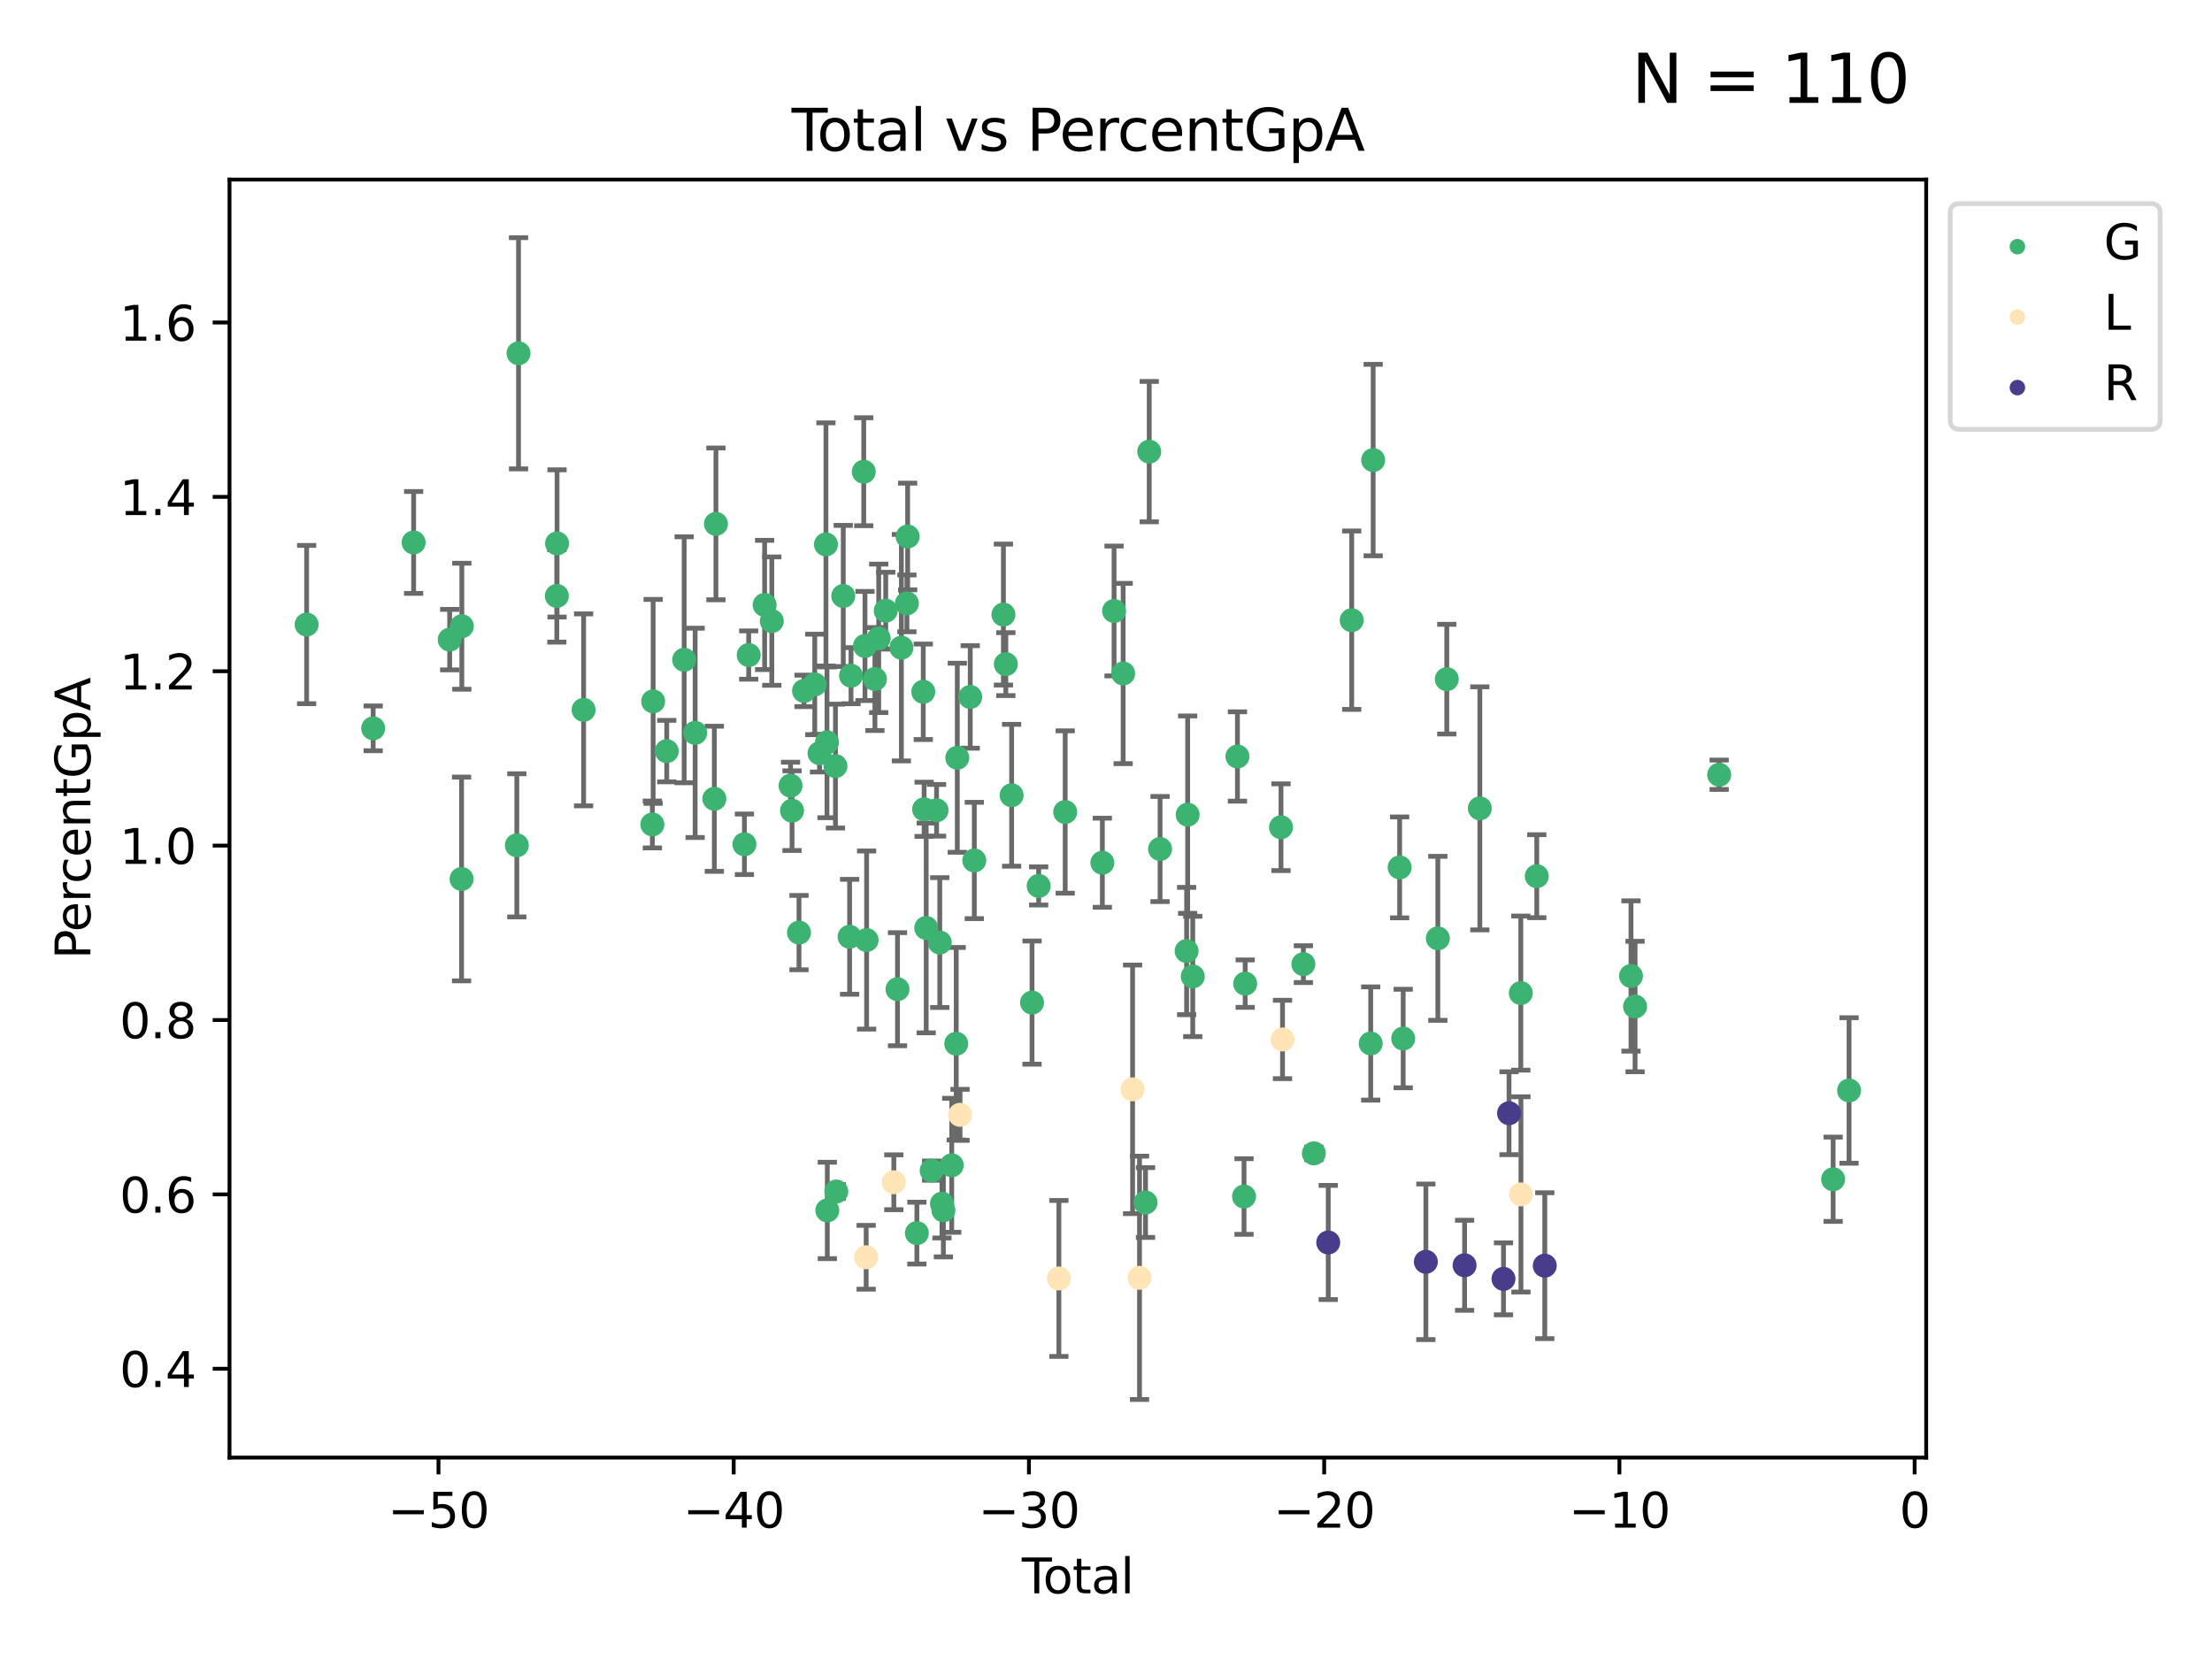 <?xml version="1.0" encoding="utf-8" standalone="no"?>
<!DOCTYPE svg PUBLIC "-//W3C//DTD SVG 1.1//EN"
  "http://www.w3.org/Graphics/SVG/1.1/DTD/svg11.dtd">
<svg xmlns:xlink="http://www.w3.org/1999/xlink" width="460.8pt" height="345.6pt" viewBox="0 0 460.8 345.6" xmlns="http://www.w3.org/2000/svg" version="1.1">
 <defs>
  <style type="text/css">*{stroke-linejoin: round; stroke-linecap: butt}</style>
 </defs>
 <g id="figure_1">
  <g id="patch_1">
   <path d="M 0 345.6 
L 460.8 345.6 
L 460.8 0 
L 0 0 
z
" style="fill: #ffffff"/>
  </g>
  <g id="axes_1">
   <g id="patch_2">
    <path d="M 47.81 303.64 
L 401.26 303.64 
L 401.26 37.411 
L 47.81 37.411 
z
" style="fill: #ffffff"/>
   </g>
   <g id="PathCollection_1">
    <defs>
     <path id="m6f9a28529d" d="M 0 1.118 
C 0.297 1.118 0.581 1 0.791 0.791 
C 1 0.581 1.118 0.297 1.118 0 
C 1.118 -0.297 1 -0.581 0.791 -0.791 
C 0.581 -1 0.297 -1.118 0 -1.118 
C -0.297 -1.118 -0.581 -1 -0.791 -0.791 
C -1 -0.581 -1.118 -0.297 -1.118 0 
C -1.118 0.297 -1 0.581 -0.791 0.791 
C -0.581 1 -0.297 1.118 0 1.118 
z
" style="stroke: #3cb371"/>
    </defs>
    <g clip-path="url(#p799fd2f406)">
     <use xlink:href="#m6f9a28529d" x="63.876" y="130.103" style="fill: #3cb371; stroke: #3cb371"/>
     <use xlink:href="#m6f9a28529d" x="77.74" y="151.73" style="fill: #3cb371; stroke: #3cb371"/>
     <use xlink:href="#m6f9a28529d" x="86.165" y="113.002" style="fill: #3cb371; stroke: #3cb371"/>
     <use xlink:href="#m6f9a28529d" x="93.677" y="133.247" style="fill: #3cb371; stroke: #3cb371"/>
     <use xlink:href="#m6f9a28529d" x="96.153" y="183.108" style="fill: #3cb371; stroke: #3cb371"/>
     <use xlink:href="#m6f9a28529d" x="96.207" y="130.459" style="fill: #3cb371; stroke: #3cb371"/>
     <use xlink:href="#m6f9a28529d" x="107.664" y="176.096" style="fill: #3cb371; stroke: #3cb371"/>
     <use xlink:href="#m6f9a28529d" x="108.018" y="73.596" style="fill: #3cb371; stroke: #3cb371"/>
     <use xlink:href="#m6f9a28529d" x="115.997" y="124.144" style="fill: #3cb371; stroke: #3cb371"/>
     <use xlink:href="#m6f9a28529d" x="116.045" y="113.205" style="fill: #3cb371; stroke: #3cb371"/>
     <use xlink:href="#m6f9a28529d" x="121.576" y="147.876" style="fill: #3cb371; stroke: #3cb371"/>
     <use xlink:href="#m6f9a28529d" x="135.901" y="171.752" style="fill: #3cb371; stroke: #3cb371"/>
     <use xlink:href="#m6f9a28529d" x="136.061" y="146.111" style="fill: #3cb371; stroke: #3cb371"/>
     <use xlink:href="#m6f9a28529d" x="138.893" y="156.473" style="fill: #3cb371; stroke: #3cb371"/>
     <use xlink:href="#m6f9a28529d" x="142.525" y="137.443" style="fill: #3cb371; stroke: #3cb371"/>
     <use xlink:href="#m6f9a28529d" x="144.813" y="152.668" style="fill: #3cb371; stroke: #3cb371"/>
     <use xlink:href="#m6f9a28529d" x="148.811" y="166.4" style="fill: #3cb371; stroke: #3cb371"/>
     <use xlink:href="#m6f9a28529d" x="149.143" y="109.133" style="fill: #3cb371; stroke: #3cb371"/>
     <use xlink:href="#m6f9a28529d" x="155.077" y="175.878" style="fill: #3cb371; stroke: #3cb371"/>
     <use xlink:href="#m6f9a28529d" x="155.967" y="136.456" style="fill: #3cb371; stroke: #3cb371"/>
     <use xlink:href="#m6f9a28529d" x="159.287" y="126.019" style="fill: #3cb371; stroke: #3cb371"/>
     <use xlink:href="#m6f9a28529d" x="160.781" y="129.387" style="fill: #3cb371; stroke: #3cb371"/>
     <use xlink:href="#m6f9a28529d" x="164.684" y="163.663" style="fill: #3cb371; stroke: #3cb371"/>
     <use xlink:href="#m6f9a28529d" x="164.996" y="168.875" style="fill: #3cb371; stroke: #3cb371"/>
     <use xlink:href="#m6f9a28529d" x="166.445" y="194.278" style="fill: #3cb371; stroke: #3cb371"/>
     <use xlink:href="#m6f9a28529d" x="167.494" y="143.927" style="fill: #3cb371; stroke: #3cb371"/>
     <use xlink:href="#m6f9a28529d" x="169.728" y="142.581" style="fill: #3cb371; stroke: #3cb371"/>
     <use xlink:href="#m6f9a28529d" x="170.721" y="156.909" style="fill: #3cb371; stroke: #3cb371"/>
     <use xlink:href="#m6f9a28529d" x="172.061" y="113.413" style="fill: #3cb371; stroke: #3cb371"/>
     <use xlink:href="#m6f9a28529d" x="172.277" y="154.635" style="fill: #3cb371; stroke: #3cb371"/>
     <use xlink:href="#m6f9a28529d" x="172.345" y="252.155" style="fill: #3cb371; stroke: #3cb371"/>
     <use xlink:href="#m6f9a28529d" x="174.041" y="159.587" style="fill: #3cb371; stroke: #3cb371"/>
     <use xlink:href="#m6f9a28529d" x="174.217" y="248.218" style="fill: #3cb371; stroke: #3cb371"/>
     <use xlink:href="#m6f9a28529d" x="175.666" y="124.151" style="fill: #3cb371; stroke: #3cb371"/>
     <use xlink:href="#m6f9a28529d" x="176.989" y="195.151" style="fill: #3cb371; stroke: #3cb371"/>
     <use xlink:href="#m6f9a28529d" x="177.283" y="140.759" style="fill: #3cb371; stroke: #3cb371"/>
     <use xlink:href="#m6f9a28529d" x="179.933" y="98.27" style="fill: #3cb371; stroke: #3cb371"/>
     <use xlink:href="#m6f9a28529d" x="180.193" y="134.567" style="fill: #3cb371; stroke: #3cb371"/>
     <use xlink:href="#m6f9a28529d" x="180.529" y="195.828" style="fill: #3cb371; stroke: #3cb371"/>
     <use xlink:href="#m6f9a28529d" x="182.262" y="141.457" style="fill: #3cb371; stroke: #3cb371"/>
     <use xlink:href="#m6f9a28529d" x="183.051" y="132.983" style="fill: #3cb371; stroke: #3cb371"/>
     <use xlink:href="#m6f9a28529d" x="184.513" y="127.213" style="fill: #3cb371; stroke: #3cb371"/>
     <use xlink:href="#m6f9a28529d" x="186.966" y="206.07" style="fill: #3cb371; stroke: #3cb371"/>
     <use xlink:href="#m6f9a28529d" x="187.776" y="134.925" style="fill: #3cb371; stroke: #3cb371"/>
     <use xlink:href="#m6f9a28529d" x="188.926" y="125.691" style="fill: #3cb371; stroke: #3cb371"/>
     <use xlink:href="#m6f9a28529d" x="189.08" y="111.762" style="fill: #3cb371; stroke: #3cb371"/>
     <use xlink:href="#m6f9a28529d" x="191.002" y="256.88" style="fill: #3cb371; stroke: #3cb371"/>
     <use xlink:href="#m6f9a28529d" x="192.333" y="144.113" style="fill: #3cb371; stroke: #3cb371"/>
     <use xlink:href="#m6f9a28529d" x="192.511" y="168.591" style="fill: #3cb371; stroke: #3cb371"/>
     <use xlink:href="#m6f9a28529d" x="192.945" y="193.308" style="fill: #3cb371; stroke: #3cb371"/>
     <use xlink:href="#m6f9a28529d" x="194.08" y="243.862" style="fill: #3cb371; stroke: #3cb371"/>
     <use xlink:href="#m6f9a28529d" x="195.102" y="168.794" style="fill: #3cb371; stroke: #3cb371"/>
     <use xlink:href="#m6f9a28529d" x="195.772" y="196.348" style="fill: #3cb371; stroke: #3cb371"/>
     <use xlink:href="#m6f9a28529d" x="196.228" y="250.744" style="fill: #3cb371; stroke: #3cb371"/>
     <use xlink:href="#m6f9a28529d" x="196.524" y="252.128" style="fill: #3cb371; stroke: #3cb371"/>
     <use xlink:href="#m6f9a28529d" x="198.262" y="242.752" style="fill: #3cb371; stroke: #3cb371"/>
     <use xlink:href="#m6f9a28529d" x="199.2" y="217.424" style="fill: #3cb371; stroke: #3cb371"/>
     <use xlink:href="#m6f9a28529d" x="199.422" y="157.855" style="fill: #3cb371; stroke: #3cb371"/>
     <use xlink:href="#m6f9a28529d" x="202.119" y="145.188" style="fill: #3cb371; stroke: #3cb371"/>
     <use xlink:href="#m6f9a28529d" x="202.966" y="179.249" style="fill: #3cb371; stroke: #3cb371"/>
     <use xlink:href="#m6f9a28529d" x="209.031" y="128.023" style="fill: #3cb371; stroke: #3cb371"/>
     <use xlink:href="#m6f9a28529d" x="209.532" y="138.352" style="fill: #3cb371; stroke: #3cb371"/>
     <use xlink:href="#m6f9a28529d" x="210.741" y="165.666" style="fill: #3cb371; stroke: #3cb371"/>
     <use xlink:href="#m6f9a28529d" x="214.99" y="208.858" style="fill: #3cb371; stroke: #3cb371"/>
     <use xlink:href="#m6f9a28529d" x="216.374" y="184.555" style="fill: #3cb371; stroke: #3cb371"/>
     <use xlink:href="#m6f9a28529d" x="221.9" y="169.156" style="fill: #3cb371; stroke: #3cb371"/>
     <use xlink:href="#m6f9a28529d" x="229.64" y="179.727" style="fill: #3cb371; stroke: #3cb371"/>
     <use xlink:href="#m6f9a28529d" x="232.08" y="127.281" style="fill: #3cb371; stroke: #3cb371"/>
     <use xlink:href="#m6f9a28529d" x="233.972" y="140.301" style="fill: #3cb371; stroke: #3cb371"/>
     <use xlink:href="#m6f9a28529d" x="238.636" y="250.508" style="fill: #3cb371; stroke: #3cb371"/>
     <use xlink:href="#m6f9a28529d" x="239.405" y="94.084" style="fill: #3cb371; stroke: #3cb371"/>
     <use xlink:href="#m6f9a28529d" x="241.662" y="176.867" style="fill: #3cb371; stroke: #3cb371"/>
     <use xlink:href="#m6f9a28529d" x="247.197" y="198.115" style="fill: #3cb371; stroke: #3cb371"/>
     <use xlink:href="#m6f9a28529d" x="247.411" y="169.708" style="fill: #3cb371; stroke: #3cb371"/>
     <use xlink:href="#m6f9a28529d" x="248.474" y="203.408" style="fill: #3cb371; stroke: #3cb371"/>
     <use xlink:href="#m6f9a28529d" x="257.78" y="157.592" style="fill: #3cb371; stroke: #3cb371"/>
     <use xlink:href="#m6f9a28529d" x="259.154" y="249.256" style="fill: #3cb371; stroke: #3cb371"/>
     <use xlink:href="#m6f9a28529d" x="259.394" y="204.91" style="fill: #3cb371; stroke: #3cb371"/>
     <use xlink:href="#m6f9a28529d" x="266.857" y="172.324" style="fill: #3cb371; stroke: #3cb371"/>
     <use xlink:href="#m6f9a28529d" x="271.516" y="200.848" style="fill: #3cb371; stroke: #3cb371"/>
     <use xlink:href="#m6f9a28529d" x="273.701" y="240.265" style="fill: #3cb371; stroke: #3cb371"/>
     <use xlink:href="#m6f9a28529d" x="281.586" y="129.2" style="fill: #3cb371; stroke: #3cb371"/>
     <use xlink:href="#m6f9a28529d" x="285.543" y="217.379" style="fill: #3cb371; stroke: #3cb371"/>
     <use xlink:href="#m6f9a28529d" x="286.057" y="95.841" style="fill: #3cb371; stroke: #3cb371"/>
     <use xlink:href="#m6f9a28529d" x="291.571" y="180.693" style="fill: #3cb371; stroke: #3cb371"/>
     <use xlink:href="#m6f9a28529d" x="292.31" y="216.347" style="fill: #3cb371; stroke: #3cb371"/>
     <use xlink:href="#m6f9a28529d" x="299.528" y="195.476" style="fill: #3cb371; stroke: #3cb371"/>
     <use xlink:href="#m6f9a28529d" x="301.391" y="141.482" style="fill: #3cb371; stroke: #3cb371"/>
     <use xlink:href="#m6f9a28529d" x="308.277" y="168.392" style="fill: #3cb371; stroke: #3cb371"/>
     <use xlink:href="#m6f9a28529d" x="316.811" y="206.879" style="fill: #3cb371; stroke: #3cb371"/>
     <use xlink:href="#m6f9a28529d" x="320.138" y="182.525" style="fill: #3cb371; stroke: #3cb371"/>
     <use xlink:href="#m6f9a28529d" x="339.764" y="203.318" style="fill: #3cb371; stroke: #3cb371"/>
     <use xlink:href="#m6f9a28529d" x="340.617" y="209.676" style="fill: #3cb371; stroke: #3cb371"/>
     <use xlink:href="#m6f9a28529d" x="358.135" y="161.396" style="fill: #3cb371; stroke: #3cb371"/>
     <use xlink:href="#m6f9a28529d" x="381.875" y="245.662" style="fill: #3cb371; stroke: #3cb371"/>
     <use xlink:href="#m6f9a28529d" x="385.194" y="227.166" style="fill: #3cb371; stroke: #3cb371"/>
    </g>
   </g>
   <g id="PathCollection_2">
    <defs>
     <path id="me31e8dde91" d="M 0 1.118 
C 0.297 1.118 0.581 1 0.791 0.791 
C 1 0.581 1.118 0.297 1.118 0 
C 1.118 -0.297 1 -0.581 0.791 -0.791 
C 0.581 -1 0.297 -1.118 0 -1.118 
C -0.297 -1.118 -0.581 -1 -0.791 -0.791 
C -1 -0.581 -1.118 -0.297 -1.118 0 
C -1.118 0.297 -1 0.581 -0.791 0.791 
C -0.581 1 -0.297 1.118 0 1.118 
z
" style="stroke: #ffe4b5"/>
    </defs>
    <g clip-path="url(#p799fd2f406)">
     <use xlink:href="#me31e8dde91" x="180.439" y="261.911" style="fill: #ffe4b5; stroke: #ffe4b5"/>
     <use xlink:href="#me31e8dde91" x="186.202" y="246.288" style="fill: #ffe4b5; stroke: #ffe4b5"/>
     <use xlink:href="#me31e8dde91" x="199.993" y="232.24" style="fill: #ffe4b5; stroke: #ffe4b5"/>
     <use xlink:href="#me31e8dde91" x="220.586" y="266.325" style="fill: #ffe4b5; stroke: #ffe4b5"/>
     <use xlink:href="#me31e8dde91" x="235.939" y="226.927" style="fill: #ffe4b5; stroke: #ffe4b5"/>
     <use xlink:href="#me31e8dde91" x="237.384" y="266.194" style="fill: #ffe4b5; stroke: #ffe4b5"/>
     <use xlink:href="#me31e8dde91" x="267.174" y="216.54" style="fill: #ffe4b5; stroke: #ffe4b5"/>
     <use xlink:href="#me31e8dde91" x="316.838" y="248.815" style="fill: #ffe4b5; stroke: #ffe4b5"/>
    </g>
   </g>
   <g id="PathCollection_3">
    <defs>
     <path id="mf72d30f58d" d="M 0 1.118 
C 0.297 1.118 0.581 1 0.791 0.791 
C 1 0.581 1.118 0.297 1.118 0 
C 1.118 -0.297 1 -0.581 0.791 -0.791 
C 0.581 -1 0.297 -1.118 0 -1.118 
C -0.297 -1.118 -0.581 -1 -0.791 -0.791 
C -1 -0.581 -1.118 -0.297 -1.118 0 
C -1.118 0.297 -1 0.581 -0.791 0.791 
C -0.581 1 -0.297 1.118 0 1.118 
z
" style="stroke: #483d8b"/>
    </defs>
    <g clip-path="url(#p799fd2f406)">
     <use xlink:href="#mf72d30f58d" x="276.694" y="258.833" style="fill: #483d8b; stroke: #483d8b"/>
     <use xlink:href="#mf72d30f58d" x="297.031" y="262.856" style="fill: #483d8b; stroke: #483d8b"/>
     <use xlink:href="#mf72d30f58d" x="305.101" y="263.58" style="fill: #483d8b; stroke: #483d8b"/>
     <use xlink:href="#mf72d30f58d" x="313.205" y="266.406" style="fill: #483d8b; stroke: #483d8b"/>
     <use xlink:href="#mf72d30f58d" x="314.358" y="231.903" style="fill: #483d8b; stroke: #483d8b"/>
     <use xlink:href="#mf72d30f58d" x="321.805" y="263.664" style="fill: #483d8b; stroke: #483d8b"/>
    </g>
   </g>
   <g id="matplotlib.axis_1">
    <g id="xtick_1">
     <g id="line2d_1">
      <defs>
       <path id="mb0df36e592" d="M 0 0 
L 0 3.5 
" style="stroke: #000000; stroke-width: 0.8"/>
      </defs>
      <g>
       <use xlink:href="#mb0df36e592" x="91.341" y="303.64" style="stroke: #000000; stroke-width: 0.8"/>
      </g>
     </g>
     <g id="text_1">
      <!-- −50 -->
      <g transform="translate(80.789 318.238)scale(0.1 -0.1)">
       <defs>
        <path id="DejaVuSans-2212" d="M 678 2272 
L 4684 2272 
L 4684 1741 
L 678 1741 
L 678 2272 
z
" transform="scale(0.016)"/>
        <path id="DejaVuSans-35" d="M 691 4666 
L 3169 4666 
L 3169 4134 
L 1269 4134 
L 1269 2991 
Q 1406 3038 1543 3061 
Q 1681 3084 1819 3084 
Q 2600 3084 3056 2656 
Q 3513 2228 3513 1497 
Q 3513 744 3044 326 
Q 2575 -91 1722 -91 
Q 1428 -91 1123 -41 
Q 819 9 494 109 
L 494 744 
Q 775 591 1075 516 
Q 1375 441 1709 441 
Q 2250 441 2565 725 
Q 2881 1009 2881 1497 
Q 2881 1984 2565 2268 
Q 2250 2553 1709 2553 
Q 1456 2553 1204 2497 
Q 953 2441 691 2322 
L 691 4666 
z
" transform="scale(0.016)"/>
        <path id="DejaVuSans-30" d="M 2034 4250 
Q 1547 4250 1301 3770 
Q 1056 3291 1056 2328 
Q 1056 1369 1301 889 
Q 1547 409 2034 409 
Q 2525 409 2770 889 
Q 3016 1369 3016 2328 
Q 3016 3291 2770 3770 
Q 2525 4250 2034 4250 
z
M 2034 4750 
Q 2819 4750 3233 4129 
Q 3647 3509 3647 2328 
Q 3647 1150 3233 529 
Q 2819 -91 2034 -91 
Q 1250 -91 836 529 
Q 422 1150 422 2328 
Q 422 3509 836 4129 
Q 1250 4750 2034 4750 
z
" transform="scale(0.016)"/>
       </defs>
       <use xlink:href="#DejaVuSans-2212"/>
       <use xlink:href="#DejaVuSans-35" x="83.789"/>
       <use xlink:href="#DejaVuSans-30" x="147.412"/>
      </g>
     </g>
    </g>
    <g id="xtick_2">
     <g id="line2d_2">
      <g>
       <use xlink:href="#mb0df36e592" x="152.844" y="303.64" style="stroke: #000000; stroke-width: 0.8"/>
      </g>
     </g>
     <g id="text_2">
      <!-- −40 -->
      <g transform="translate(142.292 318.238)scale(0.1 -0.1)">
       <defs>
        <path id="DejaVuSans-34" d="M 2419 4116 
L 825 1625 
L 2419 1625 
L 2419 4116 
z
M 2253 4666 
L 3047 4666 
L 3047 1625 
L 3713 1625 
L 3713 1100 
L 3047 1100 
L 3047 0 
L 2419 0 
L 2419 1100 
L 313 1100 
L 313 1709 
L 2253 4666 
z
" transform="scale(0.016)"/>
       </defs>
       <use xlink:href="#DejaVuSans-2212"/>
       <use xlink:href="#DejaVuSans-34" x="83.789"/>
       <use xlink:href="#DejaVuSans-30" x="147.412"/>
      </g>
     </g>
    </g>
    <g id="xtick_3">
     <g id="line2d_3">
      <g>
       <use xlink:href="#mb0df36e592" x="214.347" y="303.64" style="stroke: #000000; stroke-width: 0.8"/>
      </g>
     </g>
     <g id="text_3">
      <!-- −30 -->
      <g transform="translate(203.795 318.238)scale(0.1 -0.1)">
       <defs>
        <path id="DejaVuSans-33" d="M 2597 2516 
Q 3050 2419 3304 2112 
Q 3559 1806 3559 1356 
Q 3559 666 3084 287 
Q 2609 -91 1734 -91 
Q 1441 -91 1130 -33 
Q 819 25 488 141 
L 488 750 
Q 750 597 1062 519 
Q 1375 441 1716 441 
Q 2309 441 2620 675 
Q 2931 909 2931 1356 
Q 2931 1769 2642 2001 
Q 2353 2234 1838 2234 
L 1294 2234 
L 1294 2753 
L 1863 2753 
Q 2328 2753 2575 2939 
Q 2822 3125 2822 3475 
Q 2822 3834 2567 4026 
Q 2313 4219 1838 4219 
Q 1578 4219 1281 4162 
Q 984 4106 628 3988 
L 628 4550 
Q 988 4650 1302 4700 
Q 1616 4750 1894 4750 
Q 2613 4750 3031 4423 
Q 3450 4097 3450 3541 
Q 3450 3153 3228 2886 
Q 3006 2619 2597 2516 
z
" transform="scale(0.016)"/>
       </defs>
       <use xlink:href="#DejaVuSans-2212"/>
       <use xlink:href="#DejaVuSans-33" x="83.789"/>
       <use xlink:href="#DejaVuSans-30" x="147.412"/>
      </g>
     </g>
    </g>
    <g id="xtick_4">
     <g id="line2d_4">
      <g>
       <use xlink:href="#mb0df36e592" x="275.85" y="303.64" style="stroke: #000000; stroke-width: 0.8"/>
      </g>
     </g>
     <g id="text_4">
      <!-- −20 -->
      <g transform="translate(265.298 318.238)scale(0.1 -0.1)">
       <defs>
        <path id="DejaVuSans-32" d="M 1228 531 
L 3431 531 
L 3431 0 
L 469 0 
L 469 531 
Q 828 903 1448 1529 
Q 2069 2156 2228 2338 
Q 2531 2678 2651 2914 
Q 2772 3150 2772 3378 
Q 2772 3750 2511 3984 
Q 2250 4219 1831 4219 
Q 1534 4219 1204 4116 
Q 875 4013 500 3803 
L 500 4441 
Q 881 4594 1212 4672 
Q 1544 4750 1819 4750 
Q 2544 4750 2975 4387 
Q 3406 4025 3406 3419 
Q 3406 3131 3298 2873 
Q 3191 2616 2906 2266 
Q 2828 2175 2409 1742 
Q 1991 1309 1228 531 
z
" transform="scale(0.016)"/>
       </defs>
       <use xlink:href="#DejaVuSans-2212"/>
       <use xlink:href="#DejaVuSans-32" x="83.789"/>
       <use xlink:href="#DejaVuSans-30" x="147.412"/>
      </g>
     </g>
    </g>
    <g id="xtick_5">
     <g id="line2d_5">
      <g>
       <use xlink:href="#mb0df36e592" x="337.353" y="303.64" style="stroke: #000000; stroke-width: 0.8"/>
      </g>
     </g>
     <g id="text_5">
      <!-- −10 -->
      <g transform="translate(326.801 318.238)scale(0.1 -0.1)">
       <defs>
        <path id="DejaVuSans-31" d="M 794 531 
L 1825 531 
L 1825 4091 
L 703 3866 
L 703 4441 
L 1819 4666 
L 2450 4666 
L 2450 531 
L 3481 531 
L 3481 0 
L 794 0 
L 794 531 
z
" transform="scale(0.016)"/>
       </defs>
       <use xlink:href="#DejaVuSans-2212"/>
       <use xlink:href="#DejaVuSans-31" x="83.789"/>
       <use xlink:href="#DejaVuSans-30" x="147.412"/>
      </g>
     </g>
    </g>
    <g id="xtick_6">
     <g id="line2d_6">
      <g>
       <use xlink:href="#mb0df36e592" x="398.856" y="303.64" style="stroke: #000000; stroke-width: 0.8"/>
      </g>
     </g>
     <g id="text_6">
      <!-- 0 -->
      <g transform="translate(395.675 318.238)scale(0.1 -0.1)">
       <use xlink:href="#DejaVuSans-30"/>
      </g>
     </g>
    </g>
    <g id="text_7">
     <!-- Total -->
     <g transform="translate(212.858 331.917)scale(0.1 -0.1)">
      <defs>
       <path id="DejaVuSans-54" d="M -19 4666 
L 3928 4666 
L 3928 4134 
L 2272 4134 
L 2272 0 
L 1638 0 
L 1638 4134 
L -19 4134 
L -19 4666 
z
" transform="scale(0.016)"/>
       <path id="DejaVuSans-6f" d="M 1959 3097 
Q 1497 3097 1228 2736 
Q 959 2375 959 1747 
Q 959 1119 1226 758 
Q 1494 397 1959 397 
Q 2419 397 2687 759 
Q 2956 1122 2956 1747 
Q 2956 2369 2687 2733 
Q 2419 3097 1959 3097 
z
M 1959 3584 
Q 2709 3584 3137 3096 
Q 3566 2609 3566 1747 
Q 3566 888 3137 398 
Q 2709 -91 1959 -91 
Q 1206 -91 779 398 
Q 353 888 353 1747 
Q 353 2609 779 3096 
Q 1206 3584 1959 3584 
z
" transform="scale(0.016)"/>
       <path id="DejaVuSans-74" d="M 1172 4494 
L 1172 3500 
L 2356 3500 
L 2356 3053 
L 1172 3053 
L 1172 1153 
Q 1172 725 1289 603 
Q 1406 481 1766 481 
L 2356 481 
L 2356 0 
L 1766 0 
Q 1100 0 847 248 
Q 594 497 594 1153 
L 594 3053 
L 172 3053 
L 172 3500 
L 594 3500 
L 594 4494 
L 1172 4494 
z
" transform="scale(0.016)"/>
       <path id="DejaVuSans-61" d="M 2194 1759 
Q 1497 1759 1228 1600 
Q 959 1441 959 1056 
Q 959 750 1161 570 
Q 1363 391 1709 391 
Q 2188 391 2477 730 
Q 2766 1069 2766 1631 
L 2766 1759 
L 2194 1759 
z
M 3341 1997 
L 3341 0 
L 2766 0 
L 2766 531 
Q 2569 213 2275 61 
Q 1981 -91 1556 -91 
Q 1019 -91 701 211 
Q 384 513 384 1019 
Q 384 1609 779 1909 
Q 1175 2209 1959 2209 
L 2766 2209 
L 2766 2266 
Q 2766 2663 2505 2880 
Q 2244 3097 1772 3097 
Q 1472 3097 1187 3025 
Q 903 2953 641 2809 
L 641 3341 
Q 956 3463 1253 3523 
Q 1550 3584 1831 3584 
Q 2591 3584 2966 3190 
Q 3341 2797 3341 1997 
z
" transform="scale(0.016)"/>
       <path id="DejaVuSans-6c" d="M 603 4863 
L 1178 4863 
L 1178 0 
L 603 0 
L 603 4863 
z
" transform="scale(0.016)"/>
      </defs>
      <use xlink:href="#DejaVuSans-54"/>
      <use xlink:href="#DejaVuSans-6f" x="44.084"/>
      <use xlink:href="#DejaVuSans-74" x="105.266"/>
      <use xlink:href="#DejaVuSans-61" x="144.475"/>
      <use xlink:href="#DejaVuSans-6c" x="205.754"/>
     </g>
    </g>
   </g>
   <g id="matplotlib.axis_2">
    <g id="ytick_1">
     <g id="line2d_7">
      <defs>
       <path id="m818cc3fffa" d="M 0 0 
L -3.5 0 
" style="stroke: #000000; stroke-width: 0.8"/>
      </defs>
      <g>
       <use xlink:href="#m818cc3fffa" x="47.81" y="285.139" style="stroke: #000000; stroke-width: 0.8"/>
      </g>
     </g>
     <g id="text_8">
      <!-- 0.4 -->
      <g transform="translate(24.907 288.939)scale(0.1 -0.1)">
       <defs>
        <path id="DejaVuSans-2e" d="M 684 794 
L 1344 794 
L 1344 0 
L 684 0 
L 684 794 
z
" transform="scale(0.016)"/>
       </defs>
       <use xlink:href="#DejaVuSans-30"/>
       <use xlink:href="#DejaVuSans-2e" x="63.623"/>
       <use xlink:href="#DejaVuSans-34" x="95.41"/>
      </g>
     </g>
    </g>
    <g id="ytick_2">
     <g id="line2d_8">
      <g>
       <use xlink:href="#m818cc3fffa" x="47.81" y="248.813" style="stroke: #000000; stroke-width: 0.8"/>
      </g>
     </g>
     <g id="text_9">
      <!-- 0.6 -->
      <g transform="translate(24.907 252.612)scale(0.1 -0.1)">
       <defs>
        <path id="DejaVuSans-36" d="M 2113 2584 
Q 1688 2584 1439 2293 
Q 1191 2003 1191 1497 
Q 1191 994 1439 701 
Q 1688 409 2113 409 
Q 2538 409 2786 701 
Q 3034 994 3034 1497 
Q 3034 2003 2786 2293 
Q 2538 2584 2113 2584 
z
M 3366 4563 
L 3366 3988 
Q 3128 4100 2886 4159 
Q 2644 4219 2406 4219 
Q 1781 4219 1451 3797 
Q 1122 3375 1075 2522 
Q 1259 2794 1537 2939 
Q 1816 3084 2150 3084 
Q 2853 3084 3261 2657 
Q 3669 2231 3669 1497 
Q 3669 778 3244 343 
Q 2819 -91 2113 -91 
Q 1303 -91 875 529 
Q 447 1150 447 2328 
Q 447 3434 972 4092 
Q 1497 4750 2381 4750 
Q 2619 4750 2861 4703 
Q 3103 4656 3366 4563 
z
" transform="scale(0.016)"/>
       </defs>
       <use xlink:href="#DejaVuSans-30"/>
       <use xlink:href="#DejaVuSans-2e" x="63.623"/>
       <use xlink:href="#DejaVuSans-36" x="95.41"/>
      </g>
     </g>
    </g>
    <g id="ytick_3">
     <g id="line2d_9">
      <g>
       <use xlink:href="#m818cc3fffa" x="47.81" y="212.486" style="stroke: #000000; stroke-width: 0.8"/>
      </g>
     </g>
     <g id="text_10">
      <!-- 0.8 -->
      <g transform="translate(24.907 216.285)scale(0.1 -0.1)">
       <defs>
        <path id="DejaVuSans-38" d="M 2034 2216 
Q 1584 2216 1326 1975 
Q 1069 1734 1069 1313 
Q 1069 891 1326 650 
Q 1584 409 2034 409 
Q 2484 409 2743 651 
Q 3003 894 3003 1313 
Q 3003 1734 2745 1975 
Q 2488 2216 2034 2216 
z
M 1403 2484 
Q 997 2584 770 2862 
Q 544 3141 544 3541 
Q 544 4100 942 4425 
Q 1341 4750 2034 4750 
Q 2731 4750 3128 4425 
Q 3525 4100 3525 3541 
Q 3525 3141 3298 2862 
Q 3072 2584 2669 2484 
Q 3125 2378 3379 2068 
Q 3634 1759 3634 1313 
Q 3634 634 3220 271 
Q 2806 -91 2034 -91 
Q 1263 -91 848 271 
Q 434 634 434 1313 
Q 434 1759 690 2068 
Q 947 2378 1403 2484 
z
M 1172 3481 
Q 1172 3119 1398 2916 
Q 1625 2713 2034 2713 
Q 2441 2713 2670 2916 
Q 2900 3119 2900 3481 
Q 2900 3844 2670 4047 
Q 2441 4250 2034 4250 
Q 1625 4250 1398 4047 
Q 1172 3844 1172 3481 
z
" transform="scale(0.016)"/>
       </defs>
       <use xlink:href="#DejaVuSans-30"/>
       <use xlink:href="#DejaVuSans-2e" x="63.623"/>
       <use xlink:href="#DejaVuSans-38" x="95.41"/>
      </g>
     </g>
    </g>
    <g id="ytick_4">
     <g id="line2d_10">
      <g>
       <use xlink:href="#m818cc3fffa" x="47.81" y="176.159" style="stroke: #000000; stroke-width: 0.8"/>
      </g>
     </g>
     <g id="text_11">
      <!-- 1.0 -->
      <g transform="translate(24.907 179.958)scale(0.1 -0.1)">
       <use xlink:href="#DejaVuSans-31"/>
       <use xlink:href="#DejaVuSans-2e" x="63.623"/>
       <use xlink:href="#DejaVuSans-30" x="95.41"/>
      </g>
     </g>
    </g>
    <g id="ytick_5">
     <g id="line2d_11">
      <g>
       <use xlink:href="#m818cc3fffa" x="47.81" y="139.832" style="stroke: #000000; stroke-width: 0.8"/>
      </g>
     </g>
     <g id="text_12">
      <!-- 1.2 -->
      <g transform="translate(24.907 143.631)scale(0.1 -0.1)">
       <use xlink:href="#DejaVuSans-31"/>
       <use xlink:href="#DejaVuSans-2e" x="63.623"/>
       <use xlink:href="#DejaVuSans-32" x="95.41"/>
      </g>
     </g>
    </g>
    <g id="ytick_6">
     <g id="line2d_12">
      <g>
       <use xlink:href="#m818cc3fffa" x="47.81" y="103.505" style="stroke: #000000; stroke-width: 0.8"/>
      </g>
     </g>
     <g id="text_13">
      <!-- 1.4 -->
      <g transform="translate(24.907 107.304)scale(0.1 -0.1)">
       <use xlink:href="#DejaVuSans-31"/>
       <use xlink:href="#DejaVuSans-2e" x="63.623"/>
       <use xlink:href="#DejaVuSans-34" x="95.41"/>
      </g>
     </g>
    </g>
    <g id="ytick_7">
     <g id="line2d_13">
      <g>
       <use xlink:href="#m818cc3fffa" x="47.81" y="67.178" style="stroke: #000000; stroke-width: 0.8"/>
      </g>
     </g>
     <g id="text_14">
      <!-- 1.6 -->
      <g transform="translate(24.907 70.978)scale(0.1 -0.1)">
       <use xlink:href="#DejaVuSans-31"/>
       <use xlink:href="#DejaVuSans-2e" x="63.623"/>
       <use xlink:href="#DejaVuSans-36" x="95.41"/>
      </g>
     </g>
    </g>
    <g id="text_15">
     <!-- PercentGpA -->
     <g transform="translate(18.827 199.802)rotate(-90)scale(0.1 -0.1)">
      <defs>
       <path id="DejaVuSans-50" d="M 1259 4147 
L 1259 2394 
L 2053 2394 
Q 2494 2394 2734 2622 
Q 2975 2850 2975 3272 
Q 2975 3691 2734 3919 
Q 2494 4147 2053 4147 
L 1259 4147 
z
M 628 4666 
L 2053 4666 
Q 2838 4666 3239 4311 
Q 3641 3956 3641 3272 
Q 3641 2581 3239 2228 
Q 2838 1875 2053 1875 
L 1259 1875 
L 1259 0 
L 628 0 
L 628 4666 
z
" transform="scale(0.016)"/>
       <path id="DejaVuSans-65" d="M 3597 1894 
L 3597 1613 
L 953 1613 
Q 991 1019 1311 708 
Q 1631 397 2203 397 
Q 2534 397 2845 478 
Q 3156 559 3463 722 
L 3463 178 
Q 3153 47 2828 -22 
Q 2503 -91 2169 -91 
Q 1331 -91 842 396 
Q 353 884 353 1716 
Q 353 2575 817 3079 
Q 1281 3584 2069 3584 
Q 2775 3584 3186 3129 
Q 3597 2675 3597 1894 
z
M 3022 2063 
Q 3016 2534 2758 2815 
Q 2500 3097 2075 3097 
Q 1594 3097 1305 2825 
Q 1016 2553 972 2059 
L 3022 2063 
z
" transform="scale(0.016)"/>
       <path id="DejaVuSans-72" d="M 2631 2963 
Q 2534 3019 2420 3045 
Q 2306 3072 2169 3072 
Q 1681 3072 1420 2755 
Q 1159 2438 1159 1844 
L 1159 0 
L 581 0 
L 581 3500 
L 1159 3500 
L 1159 2956 
Q 1341 3275 1631 3429 
Q 1922 3584 2338 3584 
Q 2397 3584 2469 3576 
Q 2541 3569 2628 3553 
L 2631 2963 
z
" transform="scale(0.016)"/>
       <path id="DejaVuSans-63" d="M 3122 3366 
L 3122 2828 
Q 2878 2963 2633 3030 
Q 2388 3097 2138 3097 
Q 1578 3097 1268 2742 
Q 959 2388 959 1747 
Q 959 1106 1268 751 
Q 1578 397 2138 397 
Q 2388 397 2633 464 
Q 2878 531 3122 666 
L 3122 134 
Q 2881 22 2623 -34 
Q 2366 -91 2075 -91 
Q 1284 -91 818 406 
Q 353 903 353 1747 
Q 353 2603 823 3093 
Q 1294 3584 2113 3584 
Q 2378 3584 2631 3529 
Q 2884 3475 3122 3366 
z
" transform="scale(0.016)"/>
       <path id="DejaVuSans-6e" d="M 3513 2113 
L 3513 0 
L 2938 0 
L 2938 2094 
Q 2938 2591 2744 2837 
Q 2550 3084 2163 3084 
Q 1697 3084 1428 2787 
Q 1159 2491 1159 1978 
L 1159 0 
L 581 0 
L 581 3500 
L 1159 3500 
L 1159 2956 
Q 1366 3272 1645 3428 
Q 1925 3584 2291 3584 
Q 2894 3584 3203 3211 
Q 3513 2838 3513 2113 
z
" transform="scale(0.016)"/>
       <path id="DejaVuSans-47" d="M 3809 666 
L 3809 1919 
L 2778 1919 
L 2778 2438 
L 4434 2438 
L 4434 434 
Q 4069 175 3628 42 
Q 3188 -91 2688 -91 
Q 1594 -91 976 548 
Q 359 1188 359 2328 
Q 359 3472 976 4111 
Q 1594 4750 2688 4750 
Q 3144 4750 3555 4637 
Q 3966 4525 4313 4306 
L 4313 3634 
Q 3963 3931 3569 4081 
Q 3175 4231 2741 4231 
Q 1884 4231 1454 3753 
Q 1025 3275 1025 2328 
Q 1025 1384 1454 906 
Q 1884 428 2741 428 
Q 3075 428 3337 486 
Q 3600 544 3809 666 
z
" transform="scale(0.016)"/>
       <path id="DejaVuSans-70" d="M 1159 525 
L 1159 -1331 
L 581 -1331 
L 581 3500 
L 1159 3500 
L 1159 2969 
Q 1341 3281 1617 3432 
Q 1894 3584 2278 3584 
Q 2916 3584 3314 3078 
Q 3713 2572 3713 1747 
Q 3713 922 3314 415 
Q 2916 -91 2278 -91 
Q 1894 -91 1617 61 
Q 1341 213 1159 525 
z
M 3116 1747 
Q 3116 2381 2855 2742 
Q 2594 3103 2138 3103 
Q 1681 3103 1420 2742 
Q 1159 2381 1159 1747 
Q 1159 1113 1420 752 
Q 1681 391 2138 391 
Q 2594 391 2855 752 
Q 3116 1113 3116 1747 
z
" transform="scale(0.016)"/>
       <path id="DejaVuSans-41" d="M 2188 4044 
L 1331 1722 
L 3047 1722 
L 2188 4044 
z
M 1831 4666 
L 2547 4666 
L 4325 0 
L 3669 0 
L 3244 1197 
L 1141 1197 
L 716 0 
L 50 0 
L 1831 4666 
z
" transform="scale(0.016)"/>
      </defs>
      <use xlink:href="#DejaVuSans-50"/>
      <use xlink:href="#DejaVuSans-65" x="56.678"/>
      <use xlink:href="#DejaVuSans-72" x="118.201"/>
      <use xlink:href="#DejaVuSans-63" x="157.064"/>
      <use xlink:href="#DejaVuSans-65" x="212.045"/>
      <use xlink:href="#DejaVuSans-6e" x="273.568"/>
      <use xlink:href="#DejaVuSans-74" x="336.947"/>
      <use xlink:href="#DejaVuSans-47" x="376.156"/>
      <use xlink:href="#DejaVuSans-70" x="453.646"/>
      <use xlink:href="#DejaVuSans-41" x="517.123"/>
     </g>
    </g>
   </g>
   <g id="LineCollection_1">
    <path d="M 63.876 146.588 
L 63.876 113.619 
" clip-path="url(#p799fd2f406)" style="fill: none; stroke: #696969"/>
    <path d="M 77.74 156.398 
L 77.74 147.062 
" clip-path="url(#p799fd2f406)" style="fill: none; stroke: #696969"/>
    <path d="M 86.165 123.614 
L 86.165 102.39 
" clip-path="url(#p799fd2f406)" style="fill: none; stroke: #696969"/>
    <path d="M 93.677 139.546 
L 93.677 126.948 
" clip-path="url(#p799fd2f406)" style="fill: none; stroke: #696969"/>
    <path d="M 96.153 204.333 
L 96.153 161.883 
" clip-path="url(#p799fd2f406)" style="fill: none; stroke: #696969"/>
    <path d="M 96.207 143.582 
L 96.207 117.335 
" clip-path="url(#p799fd2f406)" style="fill: none; stroke: #696969"/>
    <path d="M 107.664 191.007 
L 107.664 161.186 
" clip-path="url(#p799fd2f406)" style="fill: none; stroke: #696969"/>
    <path d="M 108.018 97.679 
L 108.018 49.513 
" clip-path="url(#p799fd2f406)" style="fill: none; stroke: #696969"/>
    <path d="M 115.997 133.766 
L 115.997 114.522 
" clip-path="url(#p799fd2f406)" style="fill: none; stroke: #696969"/>
    <path d="M 116.045 128.536 
L 116.045 97.873 
" clip-path="url(#p799fd2f406)" style="fill: none; stroke: #696969"/>
    <path d="M 121.576 167.871 
L 121.576 127.881 
" clip-path="url(#p799fd2f406)" style="fill: none; stroke: #696969"/>
    <path d="M 135.901 176.636 
L 135.901 166.867 
" clip-path="url(#p799fd2f406)" style="fill: none; stroke: #696969"/>
    <path d="M 136.061 167.35 
L 136.061 124.872 
" clip-path="url(#p799fd2f406)" style="fill: none; stroke: #696969"/>
    <path d="M 138.893 162.874 
L 138.893 150.071 
" clip-path="url(#p799fd2f406)" style="fill: none; stroke: #696969"/>
    <path d="M 142.525 163.063 
L 142.525 111.824 
" clip-path="url(#p799fd2f406)" style="fill: none; stroke: #696969"/>
    <path d="M 144.813 174.467 
L 144.813 130.868 
" clip-path="url(#p799fd2f406)" style="fill: none; stroke: #696969"/>
    <path d="M 148.811 181.519 
L 148.811 151.282 
" clip-path="url(#p799fd2f406)" style="fill: none; stroke: #696969"/>
    <path d="M 149.143 124.946 
L 149.143 93.321 
" clip-path="url(#p799fd2f406)" style="fill: none; stroke: #696969"/>
    <path d="M 155.077 182.183 
L 155.077 169.573 
" clip-path="url(#p799fd2f406)" style="fill: none; stroke: #696969"/>
    <path d="M 155.967 141.49 
L 155.967 131.422 
" clip-path="url(#p799fd2f406)" style="fill: none; stroke: #696969"/>
    <path d="M 159.287 139.482 
L 159.287 112.556 
" clip-path="url(#p799fd2f406)" style="fill: none; stroke: #696969"/>
    <path d="M 160.781 142.753 
L 160.781 116.02 
" clip-path="url(#p799fd2f406)" style="fill: none; stroke: #696969"/>
    <path d="M 164.684 168.551 
L 164.684 158.776 
" clip-path="url(#p799fd2f406)" style="fill: none; stroke: #696969"/>
    <path d="M 164.996 177.175 
L 164.996 160.574 
" clip-path="url(#p799fd2f406)" style="fill: none; stroke: #696969"/>
    <path d="M 166.445 202.017 
L 166.445 186.538 
" clip-path="url(#p799fd2f406)" style="fill: none; stroke: #696969"/>
    <path d="M 167.494 147.205 
L 167.494 140.649 
" clip-path="url(#p799fd2f406)" style="fill: none; stroke: #696969"/>
    <path d="M 169.728 153.046 
L 169.728 132.116 
" clip-path="url(#p799fd2f406)" style="fill: none; stroke: #696969"/>
    <path d="M 170.721 160.821 
L 170.721 152.996 
" clip-path="url(#p799fd2f406)" style="fill: none; stroke: #696969"/>
    <path d="M 172.061 138.736 
L 172.061 88.09 
" clip-path="url(#p799fd2f406)" style="fill: none; stroke: #696969"/>
    <path d="M 172.277 170.341 
L 172.277 138.929 
" clip-path="url(#p799fd2f406)" style="fill: none; stroke: #696969"/>
    <path d="M 172.345 262.197 
L 172.345 242.114 
" clip-path="url(#p799fd2f406)" style="fill: none; stroke: #696969"/>
    <path d="M 174.041 172.489 
L 174.041 146.685 
" clip-path="url(#p799fd2f406)" style="fill: none; stroke: #696969"/>
    <path d="M 174.217 249.661 
L 174.217 246.776 
" clip-path="url(#p799fd2f406)" style="fill: none; stroke: #696969"/>
    <path d="M 175.666 138.855 
L 175.666 109.447 
" clip-path="url(#p799fd2f406)" style="fill: none; stroke: #696969"/>
    <path d="M 176.989 207.12 
L 176.989 183.182 
" clip-path="url(#p799fd2f406)" style="fill: none; stroke: #696969"/>
    <path d="M 177.283 146.599 
L 177.283 134.918 
" clip-path="url(#p799fd2f406)" style="fill: none; stroke: #696969"/>
    <path d="M 179.933 109.516 
L 179.933 87.024 
" clip-path="url(#p799fd2f406)" style="fill: none; stroke: #696969"/>
    <path d="M 180.193 145.931 
L 180.193 123.202 
" clip-path="url(#p799fd2f406)" style="fill: none; stroke: #696969"/>
    <path d="M 180.529 214.379 
L 180.529 177.278 
" clip-path="url(#p799fd2f406)" style="fill: none; stroke: #696969"/>
    <path d="M 182.262 152.179 
L 182.262 130.734 
" clip-path="url(#p799fd2f406)" style="fill: none; stroke: #696969"/>
    <path d="M 183.051 148.448 
L 183.051 117.519 
" clip-path="url(#p799fd2f406)" style="fill: none; stroke: #696969"/>
    <path d="M 184.513 135.216 
L 184.513 119.21 
" clip-path="url(#p799fd2f406)" style="fill: none; stroke: #696969"/>
    <path d="M 186.966 217.848 
L 186.966 194.292 
" clip-path="url(#p799fd2f406)" style="fill: none; stroke: #696969"/>
    <path d="M 187.776 158.513 
L 187.776 111.337 
" clip-path="url(#p799fd2f406)" style="fill: none; stroke: #696969"/>
    <path d="M 188.926 131.608 
L 188.926 119.774 
" clip-path="url(#p799fd2f406)" style="fill: none; stroke: #696969"/>
    <path d="M 189.08 122.872 
L 189.08 100.651 
" clip-path="url(#p799fd2f406)" style="fill: none; stroke: #696969"/>
    <path d="M 191.002 263.32 
L 191.002 250.441 
" clip-path="url(#p799fd2f406)" style="fill: none; stroke: #696969"/>
    <path d="M 192.333 154.056 
L 192.333 134.17 
" clip-path="url(#p799fd2f406)" style="fill: none; stroke: #696969"/>
    <path d="M 192.511 174.239 
L 192.511 162.944 
" clip-path="url(#p799fd2f406)" style="fill: none; stroke: #696969"/>
    <path d="M 192.945 215.155 
L 192.945 171.46 
" clip-path="url(#p799fd2f406)" style="fill: none; stroke: #696969"/>
    <path d="M 194.08 245.861 
L 194.08 241.864 
" clip-path="url(#p799fd2f406)" style="fill: none; stroke: #696969"/>
    <path d="M 195.102 174.178 
L 195.102 163.41 
" clip-path="url(#p799fd2f406)" style="fill: none; stroke: #696969"/>
    <path d="M 195.772 209.869 
L 195.772 182.827 
" clip-path="url(#p799fd2f406)" style="fill: none; stroke: #696969"/>
    <path d="M 196.228 257.895 
L 196.228 243.593 
" clip-path="url(#p799fd2f406)" style="fill: none; stroke: #696969"/>
    <path d="M 196.524 261.834 
L 196.524 242.423 
" clip-path="url(#p799fd2f406)" style="fill: none; stroke: #696969"/>
    <path d="M 198.262 256.708 
L 198.262 228.796 
" clip-path="url(#p799fd2f406)" style="fill: none; stroke: #696969"/>
    <path d="M 199.2 237.471 
L 199.2 197.378 
" clip-path="url(#p799fd2f406)" style="fill: none; stroke: #696969"/>
    <path d="M 199.422 177.547 
L 199.422 138.162 
" clip-path="url(#p799fd2f406)" style="fill: none; stroke: #696969"/>
    <path d="M 202.119 155.862 
L 202.119 134.514 
" clip-path="url(#p799fd2f406)" style="fill: none; stroke: #696969"/>
    <path d="M 202.966 191.365 
L 202.966 167.132 
" clip-path="url(#p799fd2f406)" style="fill: none; stroke: #696969"/>
    <path d="M 209.031 142.703 
L 209.031 113.343 
" clip-path="url(#p799fd2f406)" style="fill: none; stroke: #696969"/>
    <path d="M 209.532 144.909 
L 209.532 131.794 
" clip-path="url(#p799fd2f406)" style="fill: none; stroke: #696969"/>
    <path d="M 210.741 180.439 
L 210.741 150.892 
" clip-path="url(#p799fd2f406)" style="fill: none; stroke: #696969"/>
    <path d="M 214.99 221.687 
L 214.99 196.029 
" clip-path="url(#p799fd2f406)" style="fill: none; stroke: #696969"/>
    <path d="M 216.374 188.525 
L 216.374 180.586 
" clip-path="url(#p799fd2f406)" style="fill: none; stroke: #696969"/>
    <path d="M 221.9 186.073 
L 221.9 152.239 
" clip-path="url(#p799fd2f406)" style="fill: none; stroke: #696969"/>
    <path d="M 229.64 189.01 
L 229.64 170.444 
" clip-path="url(#p799fd2f406)" style="fill: none; stroke: #696969"/>
    <path d="M 232.08 140.803 
L 232.08 113.758 
" clip-path="url(#p799fd2f406)" style="fill: none; stroke: #696969"/>
    <path d="M 233.972 159.082 
L 233.972 121.52 
" clip-path="url(#p799fd2f406)" style="fill: none; stroke: #696969"/>
    <path d="M 238.636 257.778 
L 238.636 243.237 
" clip-path="url(#p799fd2f406)" style="fill: none; stroke: #696969"/>
    <path d="M 239.405 108.706 
L 239.405 79.461 
" clip-path="url(#p799fd2f406)" style="fill: none; stroke: #696969"/>
    <path d="M 241.662 187.82 
L 241.662 165.915 
" clip-path="url(#p799fd2f406)" style="fill: none; stroke: #696969"/>
    <path d="M 247.197 211.376 
L 247.197 184.854 
" clip-path="url(#p799fd2f406)" style="fill: none; stroke: #696969"/>
    <path d="M 247.411 190.267 
L 247.411 149.149 
" clip-path="url(#p799fd2f406)" style="fill: none; stroke: #696969"/>
    <path d="M 248.474 215.939 
L 248.474 190.876 
" clip-path="url(#p799fd2f406)" style="fill: none; stroke: #696969"/>
    <path d="M 257.78 166.895 
L 257.78 148.289 
" clip-path="url(#p799fd2f406)" style="fill: none; stroke: #696969"/>
    <path d="M 259.154 257.134 
L 259.154 241.378 
" clip-path="url(#p799fd2f406)" style="fill: none; stroke: #696969"/>
    <path d="M 259.394 209.85 
L 259.394 199.97 
" clip-path="url(#p799fd2f406)" style="fill: none; stroke: #696969"/>
    <path d="M 266.857 181.36 
L 266.857 163.288 
" clip-path="url(#p799fd2f406)" style="fill: none; stroke: #696969"/>
    <path d="M 271.516 204.681 
L 271.516 197.014 
" clip-path="url(#p799fd2f406)" style="fill: none; stroke: #696969"/>
    <path d="M 273.701 241.565 
L 273.701 238.965 
" clip-path="url(#p799fd2f406)" style="fill: none; stroke: #696969"/>
    <path d="M 281.586 147.783 
L 281.586 110.617 
" clip-path="url(#p799fd2f406)" style="fill: none; stroke: #696969"/>
    <path d="M 285.543 229.171 
L 285.543 205.588 
" clip-path="url(#p799fd2f406)" style="fill: none; stroke: #696969"/>
    <path d="M 286.057 115.785 
L 286.057 75.897 
" clip-path="url(#p799fd2f406)" style="fill: none; stroke: #696969"/>
    <path d="M 291.571 191.205 
L 291.571 170.181 
" clip-path="url(#p799fd2f406)" style="fill: none; stroke: #696969"/>
    <path d="M 292.31 226.611 
L 292.31 206.083 
" clip-path="url(#p799fd2f406)" style="fill: none; stroke: #696969"/>
    <path d="M 299.528 212.559 
L 299.528 178.392 
" clip-path="url(#p799fd2f406)" style="fill: none; stroke: #696969"/>
    <path d="M 301.391 152.907 
L 301.391 130.057 
" clip-path="url(#p799fd2f406)" style="fill: none; stroke: #696969"/>
    <path d="M 308.277 193.713 
L 308.277 143.071 
" clip-path="url(#p799fd2f406)" style="fill: none; stroke: #696969"/>
    <path d="M 316.811 222.933 
L 316.811 190.825 
" clip-path="url(#p799fd2f406)" style="fill: none; stroke: #696969"/>
    <path d="M 320.138 191.171 
L 320.138 173.879 
" clip-path="url(#p799fd2f406)" style="fill: none; stroke: #696969"/>
    <path d="M 339.764 218.973 
L 339.764 187.662 
" clip-path="url(#p799fd2f406)" style="fill: none; stroke: #696969"/>
    <path d="M 340.617 223.268 
L 340.617 196.084 
" clip-path="url(#p799fd2f406)" style="fill: none; stroke: #696969"/>
    <path d="M 358.135 164.453 
L 358.135 158.34 
" clip-path="url(#p799fd2f406)" style="fill: none; stroke: #696969"/>
    <path d="M 381.875 254.441 
L 381.875 236.884 
" clip-path="url(#p799fd2f406)" style="fill: none; stroke: #696969"/>
    <path d="M 385.194 242.318 
L 385.194 212.014 
" clip-path="url(#p799fd2f406)" style="fill: none; stroke: #696969"/>
   </g>
   <g id="line2d_14">
    <defs>
     <path id="m1c6cbccc99" d="M 2 0 
L -2 -0 
" style="stroke: #696969"/>
    </defs>
    <g clip-path="url(#p799fd2f406)">
     <use xlink:href="#m1c6cbccc99" x="63.876" y="146.588" style="fill: #696969; stroke: #696969"/>
     <use xlink:href="#m1c6cbccc99" x="77.74" y="156.398" style="fill: #696969; stroke: #696969"/>
     <use xlink:href="#m1c6cbccc99" x="86.165" y="123.614" style="fill: #696969; stroke: #696969"/>
     <use xlink:href="#m1c6cbccc99" x="93.677" y="139.546" style="fill: #696969; stroke: #696969"/>
     <use xlink:href="#m1c6cbccc99" x="96.153" y="204.333" style="fill: #696969; stroke: #696969"/>
     <use xlink:href="#m1c6cbccc99" x="96.207" y="143.582" style="fill: #696969; stroke: #696969"/>
     <use xlink:href="#m1c6cbccc99" x="107.664" y="191.007" style="fill: #696969; stroke: #696969"/>
     <use xlink:href="#m1c6cbccc99" x="108.018" y="97.679" style="fill: #696969; stroke: #696969"/>
     <use xlink:href="#m1c6cbccc99" x="115.997" y="133.766" style="fill: #696969; stroke: #696969"/>
     <use xlink:href="#m1c6cbccc99" x="116.045" y="128.536" style="fill: #696969; stroke: #696969"/>
     <use xlink:href="#m1c6cbccc99" x="121.576" y="167.871" style="fill: #696969; stroke: #696969"/>
     <use xlink:href="#m1c6cbccc99" x="135.901" y="176.636" style="fill: #696969; stroke: #696969"/>
     <use xlink:href="#m1c6cbccc99" x="136.061" y="167.35" style="fill: #696969; stroke: #696969"/>
     <use xlink:href="#m1c6cbccc99" x="138.893" y="162.874" style="fill: #696969; stroke: #696969"/>
     <use xlink:href="#m1c6cbccc99" x="142.525" y="163.063" style="fill: #696969; stroke: #696969"/>
     <use xlink:href="#m1c6cbccc99" x="144.813" y="174.467" style="fill: #696969; stroke: #696969"/>
     <use xlink:href="#m1c6cbccc99" x="148.811" y="181.519" style="fill: #696969; stroke: #696969"/>
     <use xlink:href="#m1c6cbccc99" x="149.143" y="124.946" style="fill: #696969; stroke: #696969"/>
     <use xlink:href="#m1c6cbccc99" x="155.077" y="182.183" style="fill: #696969; stroke: #696969"/>
     <use xlink:href="#m1c6cbccc99" x="155.967" y="141.49" style="fill: #696969; stroke: #696969"/>
     <use xlink:href="#m1c6cbccc99" x="159.287" y="139.482" style="fill: #696969; stroke: #696969"/>
     <use xlink:href="#m1c6cbccc99" x="160.781" y="142.753" style="fill: #696969; stroke: #696969"/>
     <use xlink:href="#m1c6cbccc99" x="164.684" y="168.551" style="fill: #696969; stroke: #696969"/>
     <use xlink:href="#m1c6cbccc99" x="164.996" y="177.175" style="fill: #696969; stroke: #696969"/>
     <use xlink:href="#m1c6cbccc99" x="166.445" y="202.017" style="fill: #696969; stroke: #696969"/>
     <use xlink:href="#m1c6cbccc99" x="167.494" y="147.205" style="fill: #696969; stroke: #696969"/>
     <use xlink:href="#m1c6cbccc99" x="169.728" y="153.046" style="fill: #696969; stroke: #696969"/>
     <use xlink:href="#m1c6cbccc99" x="170.721" y="160.821" style="fill: #696969; stroke: #696969"/>
     <use xlink:href="#m1c6cbccc99" x="172.061" y="138.736" style="fill: #696969; stroke: #696969"/>
     <use xlink:href="#m1c6cbccc99" x="172.277" y="170.341" style="fill: #696969; stroke: #696969"/>
     <use xlink:href="#m1c6cbccc99" x="172.345" y="262.197" style="fill: #696969; stroke: #696969"/>
     <use xlink:href="#m1c6cbccc99" x="174.041" y="172.489" style="fill: #696969; stroke: #696969"/>
     <use xlink:href="#m1c6cbccc99" x="174.217" y="249.661" style="fill: #696969; stroke: #696969"/>
     <use xlink:href="#m1c6cbccc99" x="175.666" y="138.855" style="fill: #696969; stroke: #696969"/>
     <use xlink:href="#m1c6cbccc99" x="176.989" y="207.12" style="fill: #696969; stroke: #696969"/>
     <use xlink:href="#m1c6cbccc99" x="177.283" y="146.599" style="fill: #696969; stroke: #696969"/>
     <use xlink:href="#m1c6cbccc99" x="179.933" y="109.516" style="fill: #696969; stroke: #696969"/>
     <use xlink:href="#m1c6cbccc99" x="180.193" y="145.931" style="fill: #696969; stroke: #696969"/>
     <use xlink:href="#m1c6cbccc99" x="180.529" y="214.379" style="fill: #696969; stroke: #696969"/>
     <use xlink:href="#m1c6cbccc99" x="182.262" y="152.179" style="fill: #696969; stroke: #696969"/>
     <use xlink:href="#m1c6cbccc99" x="183.051" y="148.448" style="fill: #696969; stroke: #696969"/>
     <use xlink:href="#m1c6cbccc99" x="184.513" y="135.216" style="fill: #696969; stroke: #696969"/>
     <use xlink:href="#m1c6cbccc99" x="186.966" y="217.848" style="fill: #696969; stroke: #696969"/>
     <use xlink:href="#m1c6cbccc99" x="187.776" y="158.513" style="fill: #696969; stroke: #696969"/>
     <use xlink:href="#m1c6cbccc99" x="188.926" y="131.608" style="fill: #696969; stroke: #696969"/>
     <use xlink:href="#m1c6cbccc99" x="189.08" y="122.872" style="fill: #696969; stroke: #696969"/>
     <use xlink:href="#m1c6cbccc99" x="191.002" y="263.32" style="fill: #696969; stroke: #696969"/>
     <use xlink:href="#m1c6cbccc99" x="192.333" y="154.056" style="fill: #696969; stroke: #696969"/>
     <use xlink:href="#m1c6cbccc99" x="192.511" y="174.239" style="fill: #696969; stroke: #696969"/>
     <use xlink:href="#m1c6cbccc99" x="192.945" y="215.155" style="fill: #696969; stroke: #696969"/>
     <use xlink:href="#m1c6cbccc99" x="194.08" y="245.861" style="fill: #696969; stroke: #696969"/>
     <use xlink:href="#m1c6cbccc99" x="195.102" y="174.178" style="fill: #696969; stroke: #696969"/>
     <use xlink:href="#m1c6cbccc99" x="195.772" y="209.869" style="fill: #696969; stroke: #696969"/>
     <use xlink:href="#m1c6cbccc99" x="196.228" y="257.895" style="fill: #696969; stroke: #696969"/>
     <use xlink:href="#m1c6cbccc99" x="196.524" y="261.834" style="fill: #696969; stroke: #696969"/>
     <use xlink:href="#m1c6cbccc99" x="198.262" y="256.708" style="fill: #696969; stroke: #696969"/>
     <use xlink:href="#m1c6cbccc99" x="199.2" y="237.471" style="fill: #696969; stroke: #696969"/>
     <use xlink:href="#m1c6cbccc99" x="199.422" y="177.547" style="fill: #696969; stroke: #696969"/>
     <use xlink:href="#m1c6cbccc99" x="202.119" y="155.862" style="fill: #696969; stroke: #696969"/>
     <use xlink:href="#m1c6cbccc99" x="202.966" y="191.365" style="fill: #696969; stroke: #696969"/>
     <use xlink:href="#m1c6cbccc99" x="209.031" y="142.703" style="fill: #696969; stroke: #696969"/>
     <use xlink:href="#m1c6cbccc99" x="209.532" y="144.909" style="fill: #696969; stroke: #696969"/>
     <use xlink:href="#m1c6cbccc99" x="210.741" y="180.439" style="fill: #696969; stroke: #696969"/>
     <use xlink:href="#m1c6cbccc99" x="214.99" y="221.687" style="fill: #696969; stroke: #696969"/>
     <use xlink:href="#m1c6cbccc99" x="216.374" y="188.525" style="fill: #696969; stroke: #696969"/>
     <use xlink:href="#m1c6cbccc99" x="221.9" y="186.073" style="fill: #696969; stroke: #696969"/>
     <use xlink:href="#m1c6cbccc99" x="229.64" y="189.01" style="fill: #696969; stroke: #696969"/>
     <use xlink:href="#m1c6cbccc99" x="232.08" y="140.803" style="fill: #696969; stroke: #696969"/>
     <use xlink:href="#m1c6cbccc99" x="233.972" y="159.082" style="fill: #696969; stroke: #696969"/>
     <use xlink:href="#m1c6cbccc99" x="238.636" y="257.778" style="fill: #696969; stroke: #696969"/>
     <use xlink:href="#m1c6cbccc99" x="239.405" y="108.706" style="fill: #696969; stroke: #696969"/>
     <use xlink:href="#m1c6cbccc99" x="241.662" y="187.82" style="fill: #696969; stroke: #696969"/>
     <use xlink:href="#m1c6cbccc99" x="247.197" y="211.376" style="fill: #696969; stroke: #696969"/>
     <use xlink:href="#m1c6cbccc99" x="247.411" y="190.267" style="fill: #696969; stroke: #696969"/>
     <use xlink:href="#m1c6cbccc99" x="248.474" y="215.939" style="fill: #696969; stroke: #696969"/>
     <use xlink:href="#m1c6cbccc99" x="257.78" y="166.895" style="fill: #696969; stroke: #696969"/>
     <use xlink:href="#m1c6cbccc99" x="259.154" y="257.134" style="fill: #696969; stroke: #696969"/>
     <use xlink:href="#m1c6cbccc99" x="259.394" y="209.85" style="fill: #696969; stroke: #696969"/>
     <use xlink:href="#m1c6cbccc99" x="266.857" y="181.36" style="fill: #696969; stroke: #696969"/>
     <use xlink:href="#m1c6cbccc99" x="271.516" y="204.681" style="fill: #696969; stroke: #696969"/>
     <use xlink:href="#m1c6cbccc99" x="273.701" y="241.565" style="fill: #696969; stroke: #696969"/>
     <use xlink:href="#m1c6cbccc99" x="281.586" y="147.783" style="fill: #696969; stroke: #696969"/>
     <use xlink:href="#m1c6cbccc99" x="285.543" y="229.171" style="fill: #696969; stroke: #696969"/>
     <use xlink:href="#m1c6cbccc99" x="286.057" y="115.785" style="fill: #696969; stroke: #696969"/>
     <use xlink:href="#m1c6cbccc99" x="291.571" y="191.205" style="fill: #696969; stroke: #696969"/>
     <use xlink:href="#m1c6cbccc99" x="292.31" y="226.611" style="fill: #696969; stroke: #696969"/>
     <use xlink:href="#m1c6cbccc99" x="299.528" y="212.559" style="fill: #696969; stroke: #696969"/>
     <use xlink:href="#m1c6cbccc99" x="301.391" y="152.907" style="fill: #696969; stroke: #696969"/>
     <use xlink:href="#m1c6cbccc99" x="308.277" y="193.713" style="fill: #696969; stroke: #696969"/>
     <use xlink:href="#m1c6cbccc99" x="316.811" y="222.933" style="fill: #696969; stroke: #696969"/>
     <use xlink:href="#m1c6cbccc99" x="320.138" y="191.171" style="fill: #696969; stroke: #696969"/>
     <use xlink:href="#m1c6cbccc99" x="339.764" y="218.973" style="fill: #696969; stroke: #696969"/>
     <use xlink:href="#m1c6cbccc99" x="340.617" y="223.268" style="fill: #696969; stroke: #696969"/>
     <use xlink:href="#m1c6cbccc99" x="358.135" y="164.453" style="fill: #696969; stroke: #696969"/>
     <use xlink:href="#m1c6cbccc99" x="381.875" y="254.441" style="fill: #696969; stroke: #696969"/>
     <use xlink:href="#m1c6cbccc99" x="385.194" y="242.318" style="fill: #696969; stroke: #696969"/>
    </g>
   </g>
   <g id="line2d_15">
    <g clip-path="url(#p799fd2f406)">
     <use xlink:href="#m1c6cbccc99" x="63.876" y="113.619" style="fill: #696969; stroke: #696969"/>
     <use xlink:href="#m1c6cbccc99" x="77.74" y="147.062" style="fill: #696969; stroke: #696969"/>
     <use xlink:href="#m1c6cbccc99" x="86.165" y="102.39" style="fill: #696969; stroke: #696969"/>
     <use xlink:href="#m1c6cbccc99" x="93.677" y="126.948" style="fill: #696969; stroke: #696969"/>
     <use xlink:href="#m1c6cbccc99" x="96.153" y="161.883" style="fill: #696969; stroke: #696969"/>
     <use xlink:href="#m1c6cbccc99" x="96.207" y="117.335" style="fill: #696969; stroke: #696969"/>
     <use xlink:href="#m1c6cbccc99" x="107.664" y="161.186" style="fill: #696969; stroke: #696969"/>
     <use xlink:href="#m1c6cbccc99" x="108.018" y="49.513" style="fill: #696969; stroke: #696969"/>
     <use xlink:href="#m1c6cbccc99" x="115.997" y="114.522" style="fill: #696969; stroke: #696969"/>
     <use xlink:href="#m1c6cbccc99" x="116.045" y="97.873" style="fill: #696969; stroke: #696969"/>
     <use xlink:href="#m1c6cbccc99" x="121.576" y="127.881" style="fill: #696969; stroke: #696969"/>
     <use xlink:href="#m1c6cbccc99" x="135.901" y="166.867" style="fill: #696969; stroke: #696969"/>
     <use xlink:href="#m1c6cbccc99" x="136.061" y="124.872" style="fill: #696969; stroke: #696969"/>
     <use xlink:href="#m1c6cbccc99" x="138.893" y="150.071" style="fill: #696969; stroke: #696969"/>
     <use xlink:href="#m1c6cbccc99" x="142.525" y="111.824" style="fill: #696969; stroke: #696969"/>
     <use xlink:href="#m1c6cbccc99" x="144.813" y="130.868" style="fill: #696969; stroke: #696969"/>
     <use xlink:href="#m1c6cbccc99" x="148.811" y="151.282" style="fill: #696969; stroke: #696969"/>
     <use xlink:href="#m1c6cbccc99" x="149.143" y="93.321" style="fill: #696969; stroke: #696969"/>
     <use xlink:href="#m1c6cbccc99" x="155.077" y="169.573" style="fill: #696969; stroke: #696969"/>
     <use xlink:href="#m1c6cbccc99" x="155.967" y="131.422" style="fill: #696969; stroke: #696969"/>
     <use xlink:href="#m1c6cbccc99" x="159.287" y="112.556" style="fill: #696969; stroke: #696969"/>
     <use xlink:href="#m1c6cbccc99" x="160.781" y="116.02" style="fill: #696969; stroke: #696969"/>
     <use xlink:href="#m1c6cbccc99" x="164.684" y="158.776" style="fill: #696969; stroke: #696969"/>
     <use xlink:href="#m1c6cbccc99" x="164.996" y="160.574" style="fill: #696969; stroke: #696969"/>
     <use xlink:href="#m1c6cbccc99" x="166.445" y="186.538" style="fill: #696969; stroke: #696969"/>
     <use xlink:href="#m1c6cbccc99" x="167.494" y="140.649" style="fill: #696969; stroke: #696969"/>
     <use xlink:href="#m1c6cbccc99" x="169.728" y="132.116" style="fill: #696969; stroke: #696969"/>
     <use xlink:href="#m1c6cbccc99" x="170.721" y="152.996" style="fill: #696969; stroke: #696969"/>
     <use xlink:href="#m1c6cbccc99" x="172.061" y="88.09" style="fill: #696969; stroke: #696969"/>
     <use xlink:href="#m1c6cbccc99" x="172.277" y="138.929" style="fill: #696969; stroke: #696969"/>
     <use xlink:href="#m1c6cbccc99" x="172.345" y="242.114" style="fill: #696969; stroke: #696969"/>
     <use xlink:href="#m1c6cbccc99" x="174.041" y="146.685" style="fill: #696969; stroke: #696969"/>
     <use xlink:href="#m1c6cbccc99" x="174.217" y="246.776" style="fill: #696969; stroke: #696969"/>
     <use xlink:href="#m1c6cbccc99" x="175.666" y="109.447" style="fill: #696969; stroke: #696969"/>
     <use xlink:href="#m1c6cbccc99" x="176.989" y="183.182" style="fill: #696969; stroke: #696969"/>
     <use xlink:href="#m1c6cbccc99" x="177.283" y="134.918" style="fill: #696969; stroke: #696969"/>
     <use xlink:href="#m1c6cbccc99" x="179.933" y="87.024" style="fill: #696969; stroke: #696969"/>
     <use xlink:href="#m1c6cbccc99" x="180.193" y="123.202" style="fill: #696969; stroke: #696969"/>
     <use xlink:href="#m1c6cbccc99" x="180.529" y="177.278" style="fill: #696969; stroke: #696969"/>
     <use xlink:href="#m1c6cbccc99" x="182.262" y="130.734" style="fill: #696969; stroke: #696969"/>
     <use xlink:href="#m1c6cbccc99" x="183.051" y="117.519" style="fill: #696969; stroke: #696969"/>
     <use xlink:href="#m1c6cbccc99" x="184.513" y="119.21" style="fill: #696969; stroke: #696969"/>
     <use xlink:href="#m1c6cbccc99" x="186.966" y="194.292" style="fill: #696969; stroke: #696969"/>
     <use xlink:href="#m1c6cbccc99" x="187.776" y="111.337" style="fill: #696969; stroke: #696969"/>
     <use xlink:href="#m1c6cbccc99" x="188.926" y="119.774" style="fill: #696969; stroke: #696969"/>
     <use xlink:href="#m1c6cbccc99" x="189.08" y="100.651" style="fill: #696969; stroke: #696969"/>
     <use xlink:href="#m1c6cbccc99" x="191.002" y="250.441" style="fill: #696969; stroke: #696969"/>
     <use xlink:href="#m1c6cbccc99" x="192.333" y="134.17" style="fill: #696969; stroke: #696969"/>
     <use xlink:href="#m1c6cbccc99" x="192.511" y="162.944" style="fill: #696969; stroke: #696969"/>
     <use xlink:href="#m1c6cbccc99" x="192.945" y="171.46" style="fill: #696969; stroke: #696969"/>
     <use xlink:href="#m1c6cbccc99" x="194.08" y="241.864" style="fill: #696969; stroke: #696969"/>
     <use xlink:href="#m1c6cbccc99" x="195.102" y="163.41" style="fill: #696969; stroke: #696969"/>
     <use xlink:href="#m1c6cbccc99" x="195.772" y="182.827" style="fill: #696969; stroke: #696969"/>
     <use xlink:href="#m1c6cbccc99" x="196.228" y="243.593" style="fill: #696969; stroke: #696969"/>
     <use xlink:href="#m1c6cbccc99" x="196.524" y="242.423" style="fill: #696969; stroke: #696969"/>
     <use xlink:href="#m1c6cbccc99" x="198.262" y="228.796" style="fill: #696969; stroke: #696969"/>
     <use xlink:href="#m1c6cbccc99" x="199.2" y="197.378" style="fill: #696969; stroke: #696969"/>
     <use xlink:href="#m1c6cbccc99" x="199.422" y="138.162" style="fill: #696969; stroke: #696969"/>
     <use xlink:href="#m1c6cbccc99" x="202.119" y="134.514" style="fill: #696969; stroke: #696969"/>
     <use xlink:href="#m1c6cbccc99" x="202.966" y="167.132" style="fill: #696969; stroke: #696969"/>
     <use xlink:href="#m1c6cbccc99" x="209.031" y="113.343" style="fill: #696969; stroke: #696969"/>
     <use xlink:href="#m1c6cbccc99" x="209.532" y="131.794" style="fill: #696969; stroke: #696969"/>
     <use xlink:href="#m1c6cbccc99" x="210.741" y="150.892" style="fill: #696969; stroke: #696969"/>
     <use xlink:href="#m1c6cbccc99" x="214.99" y="196.029" style="fill: #696969; stroke: #696969"/>
     <use xlink:href="#m1c6cbccc99" x="216.374" y="180.586" style="fill: #696969; stroke: #696969"/>
     <use xlink:href="#m1c6cbccc99" x="221.9" y="152.239" style="fill: #696969; stroke: #696969"/>
     <use xlink:href="#m1c6cbccc99" x="229.64" y="170.444" style="fill: #696969; stroke: #696969"/>
     <use xlink:href="#m1c6cbccc99" x="232.08" y="113.758" style="fill: #696969; stroke: #696969"/>
     <use xlink:href="#m1c6cbccc99" x="233.972" y="121.52" style="fill: #696969; stroke: #696969"/>
     <use xlink:href="#m1c6cbccc99" x="238.636" y="243.237" style="fill: #696969; stroke: #696969"/>
     <use xlink:href="#m1c6cbccc99" x="239.405" y="79.461" style="fill: #696969; stroke: #696969"/>
     <use xlink:href="#m1c6cbccc99" x="241.662" y="165.915" style="fill: #696969; stroke: #696969"/>
     <use xlink:href="#m1c6cbccc99" x="247.197" y="184.854" style="fill: #696969; stroke: #696969"/>
     <use xlink:href="#m1c6cbccc99" x="247.411" y="149.149" style="fill: #696969; stroke: #696969"/>
     <use xlink:href="#m1c6cbccc99" x="248.474" y="190.876" style="fill: #696969; stroke: #696969"/>
     <use xlink:href="#m1c6cbccc99" x="257.78" y="148.289" style="fill: #696969; stroke: #696969"/>
     <use xlink:href="#m1c6cbccc99" x="259.154" y="241.378" style="fill: #696969; stroke: #696969"/>
     <use xlink:href="#m1c6cbccc99" x="259.394" y="199.97" style="fill: #696969; stroke: #696969"/>
     <use xlink:href="#m1c6cbccc99" x="266.857" y="163.288" style="fill: #696969; stroke: #696969"/>
     <use xlink:href="#m1c6cbccc99" x="271.516" y="197.014" style="fill: #696969; stroke: #696969"/>
     <use xlink:href="#m1c6cbccc99" x="273.701" y="238.965" style="fill: #696969; stroke: #696969"/>
     <use xlink:href="#m1c6cbccc99" x="281.586" y="110.617" style="fill: #696969; stroke: #696969"/>
     <use xlink:href="#m1c6cbccc99" x="285.543" y="205.588" style="fill: #696969; stroke: #696969"/>
     <use xlink:href="#m1c6cbccc99" x="286.057" y="75.897" style="fill: #696969; stroke: #696969"/>
     <use xlink:href="#m1c6cbccc99" x="291.571" y="170.181" style="fill: #696969; stroke: #696969"/>
     <use xlink:href="#m1c6cbccc99" x="292.31" y="206.083" style="fill: #696969; stroke: #696969"/>
     <use xlink:href="#m1c6cbccc99" x="299.528" y="178.392" style="fill: #696969; stroke: #696969"/>
     <use xlink:href="#m1c6cbccc99" x="301.391" y="130.057" style="fill: #696969; stroke: #696969"/>
     <use xlink:href="#m1c6cbccc99" x="308.277" y="143.071" style="fill: #696969; stroke: #696969"/>
     <use xlink:href="#m1c6cbccc99" x="316.811" y="190.825" style="fill: #696969; stroke: #696969"/>
     <use xlink:href="#m1c6cbccc99" x="320.138" y="173.879" style="fill: #696969; stroke: #696969"/>
     <use xlink:href="#m1c6cbccc99" x="339.764" y="187.662" style="fill: #696969; stroke: #696969"/>
     <use xlink:href="#m1c6cbccc99" x="340.617" y="196.084" style="fill: #696969; stroke: #696969"/>
     <use xlink:href="#m1c6cbccc99" x="358.135" y="158.34" style="fill: #696969; stroke: #696969"/>
     <use xlink:href="#m1c6cbccc99" x="381.875" y="236.884" style="fill: #696969; stroke: #696969"/>
     <use xlink:href="#m1c6cbccc99" x="385.194" y="212.014" style="fill: #696969; stroke: #696969"/>
    </g>
   </g>
   <g id="LineCollection_2">
    <path d="M 180.439 268.558 
L 180.439 255.264 
" clip-path="url(#p799fd2f406)" style="fill: none; stroke: #696969"/>
    <path d="M 186.202 252.001 
L 186.202 240.576 
" clip-path="url(#p799fd2f406)" style="fill: none; stroke: #696969"/>
    <path d="M 199.993 237.55 
L 199.993 226.93 
" clip-path="url(#p799fd2f406)" style="fill: none; stroke: #696969"/>
    <path d="M 220.586 282.573 
L 220.586 250.076 
" clip-path="url(#p799fd2f406)" style="fill: none; stroke: #696969"/>
    <path d="M 235.939 252.816 
L 235.939 201.039 
" clip-path="url(#p799fd2f406)" style="fill: none; stroke: #696969"/>
    <path d="M 237.384 291.539 
L 237.384 240.849 
" clip-path="url(#p799fd2f406)" style="fill: none; stroke: #696969"/>
    <path d="M 267.174 224.704 
L 267.174 208.377 
" clip-path="url(#p799fd2f406)" style="fill: none; stroke: #696969"/>
    <path d="M 316.838 269.15 
L 316.838 228.479 
" clip-path="url(#p799fd2f406)" style="fill: none; stroke: #696969"/>
   </g>
   <g id="line2d_16">
    <g clip-path="url(#p799fd2f406)">
     <use xlink:href="#m1c6cbccc99" x="180.439" y="268.558" style="fill: #696969; stroke: #696969"/>
     <use xlink:href="#m1c6cbccc99" x="186.202" y="252.001" style="fill: #696969; stroke: #696969"/>
     <use xlink:href="#m1c6cbccc99" x="199.993" y="237.55" style="fill: #696969; stroke: #696969"/>
     <use xlink:href="#m1c6cbccc99" x="220.586" y="282.573" style="fill: #696969; stroke: #696969"/>
     <use xlink:href="#m1c6cbccc99" x="235.939" y="252.816" style="fill: #696969; stroke: #696969"/>
     <use xlink:href="#m1c6cbccc99" x="237.384" y="291.539" style="fill: #696969; stroke: #696969"/>
     <use xlink:href="#m1c6cbccc99" x="267.174" y="224.704" style="fill: #696969; stroke: #696969"/>
     <use xlink:href="#m1c6cbccc99" x="316.838" y="269.15" style="fill: #696969; stroke: #696969"/>
    </g>
   </g>
   <g id="line2d_17">
    <g clip-path="url(#p799fd2f406)">
     <use xlink:href="#m1c6cbccc99" x="180.439" y="255.264" style="fill: #696969; stroke: #696969"/>
     <use xlink:href="#m1c6cbccc99" x="186.202" y="240.576" style="fill: #696969; stroke: #696969"/>
     <use xlink:href="#m1c6cbccc99" x="199.993" y="226.93" style="fill: #696969; stroke: #696969"/>
     <use xlink:href="#m1c6cbccc99" x="220.586" y="250.076" style="fill: #696969; stroke: #696969"/>
     <use xlink:href="#m1c6cbccc99" x="235.939" y="201.039" style="fill: #696969; stroke: #696969"/>
     <use xlink:href="#m1c6cbccc99" x="237.384" y="240.849" style="fill: #696969; stroke: #696969"/>
     <use xlink:href="#m1c6cbccc99" x="267.174" y="208.377" style="fill: #696969; stroke: #696969"/>
     <use xlink:href="#m1c6cbccc99" x="316.838" y="228.479" style="fill: #696969; stroke: #696969"/>
    </g>
   </g>
   <g id="LineCollection_3">
    <path d="M 276.694 270.725 
L 276.694 246.941 
" clip-path="url(#p799fd2f406)" style="fill: none; stroke: #696969"/>
    <path d="M 297.031 279.062 
L 297.031 246.651 
" clip-path="url(#p799fd2f406)" style="fill: none; stroke: #696969"/>
    <path d="M 305.101 272.96 
L 305.101 254.201 
" clip-path="url(#p799fd2f406)" style="fill: none; stroke: #696969"/>
    <path d="M 313.205 273.901 
L 313.205 258.912 
" clip-path="url(#p799fd2f406)" style="fill: none; stroke: #696969"/>
    <path d="M 314.358 240.539 
L 314.358 223.268 
" clip-path="url(#p799fd2f406)" style="fill: none; stroke: #696969"/>
    <path d="M 321.805 278.858 
L 321.805 248.471 
" clip-path="url(#p799fd2f406)" style="fill: none; stroke: #696969"/>
   </g>
   <g id="line2d_18">
    <g clip-path="url(#p799fd2f406)">
     <use xlink:href="#m1c6cbccc99" x="276.694" y="270.725" style="fill: #696969; stroke: #696969"/>
     <use xlink:href="#m1c6cbccc99" x="297.031" y="279.062" style="fill: #696969; stroke: #696969"/>
     <use xlink:href="#m1c6cbccc99" x="305.101" y="272.96" style="fill: #696969; stroke: #696969"/>
     <use xlink:href="#m1c6cbccc99" x="313.205" y="273.901" style="fill: #696969; stroke: #696969"/>
     <use xlink:href="#m1c6cbccc99" x="314.358" y="240.539" style="fill: #696969; stroke: #696969"/>
     <use xlink:href="#m1c6cbccc99" x="321.805" y="278.858" style="fill: #696969; stroke: #696969"/>
    </g>
   </g>
   <g id="line2d_19">
    <g clip-path="url(#p799fd2f406)">
     <use xlink:href="#m1c6cbccc99" x="276.694" y="246.941" style="fill: #696969; stroke: #696969"/>
     <use xlink:href="#m1c6cbccc99" x="297.031" y="246.651" style="fill: #696969; stroke: #696969"/>
     <use xlink:href="#m1c6cbccc99" x="305.101" y="254.201" style="fill: #696969; stroke: #696969"/>
     <use xlink:href="#m1c6cbccc99" x="313.205" y="258.912" style="fill: #696969; stroke: #696969"/>
     <use xlink:href="#m1c6cbccc99" x="314.358" y="223.268" style="fill: #696969; stroke: #696969"/>
     <use xlink:href="#m1c6cbccc99" x="321.805" y="248.471" style="fill: #696969; stroke: #696969"/>
    </g>
   </g>
   <g id="line2d_20">
    <defs>
     <path id="ma3ce4d04d1" d="M 0 2 
C 0.53 2 1.039 1.789 1.414 1.414 
C 1.789 1.039 2 0.53 2 0 
C 2 -0.53 1.789 -1.039 1.414 -1.414 
C 1.039 -1.789 0.53 -2 0 -2 
C -0.53 -2 -1.039 -1.789 -1.414 -1.414 
C -1.789 -1.039 -2 -0.53 -2 0 
C -2 0.53 -1.789 1.039 -1.414 1.414 
C -1.039 1.789 -0.53 2 0 2 
z
" style="stroke: #3cb371"/>
    </defs>
    <g clip-path="url(#p799fd2f406)">
     <use xlink:href="#ma3ce4d04d1" x="63.876" y="130.103" style="fill: #3cb371; stroke: #3cb371"/>
     <use xlink:href="#ma3ce4d04d1" x="77.74" y="151.73" style="fill: #3cb371; stroke: #3cb371"/>
     <use xlink:href="#ma3ce4d04d1" x="86.165" y="113.002" style="fill: #3cb371; stroke: #3cb371"/>
     <use xlink:href="#ma3ce4d04d1" x="93.677" y="133.247" style="fill: #3cb371; stroke: #3cb371"/>
     <use xlink:href="#ma3ce4d04d1" x="96.153" y="183.108" style="fill: #3cb371; stroke: #3cb371"/>
     <use xlink:href="#ma3ce4d04d1" x="96.207" y="130.459" style="fill: #3cb371; stroke: #3cb371"/>
     <use xlink:href="#ma3ce4d04d1" x="107.664" y="176.096" style="fill: #3cb371; stroke: #3cb371"/>
     <use xlink:href="#ma3ce4d04d1" x="108.018" y="73.596" style="fill: #3cb371; stroke: #3cb371"/>
     <use xlink:href="#ma3ce4d04d1" x="115.997" y="124.144" style="fill: #3cb371; stroke: #3cb371"/>
     <use xlink:href="#ma3ce4d04d1" x="116.045" y="113.205" style="fill: #3cb371; stroke: #3cb371"/>
     <use xlink:href="#ma3ce4d04d1" x="121.576" y="147.876" style="fill: #3cb371; stroke: #3cb371"/>
     <use xlink:href="#ma3ce4d04d1" x="135.901" y="171.752" style="fill: #3cb371; stroke: #3cb371"/>
     <use xlink:href="#ma3ce4d04d1" x="136.061" y="146.111" style="fill: #3cb371; stroke: #3cb371"/>
     <use xlink:href="#ma3ce4d04d1" x="138.893" y="156.473" style="fill: #3cb371; stroke: #3cb371"/>
     <use xlink:href="#ma3ce4d04d1" x="142.525" y="137.443" style="fill: #3cb371; stroke: #3cb371"/>
     <use xlink:href="#ma3ce4d04d1" x="144.813" y="152.668" style="fill: #3cb371; stroke: #3cb371"/>
     <use xlink:href="#ma3ce4d04d1" x="148.811" y="166.4" style="fill: #3cb371; stroke: #3cb371"/>
     <use xlink:href="#ma3ce4d04d1" x="149.143" y="109.133" style="fill: #3cb371; stroke: #3cb371"/>
     <use xlink:href="#ma3ce4d04d1" x="155.077" y="175.878" style="fill: #3cb371; stroke: #3cb371"/>
     <use xlink:href="#ma3ce4d04d1" x="155.967" y="136.456" style="fill: #3cb371; stroke: #3cb371"/>
     <use xlink:href="#ma3ce4d04d1" x="159.287" y="126.019" style="fill: #3cb371; stroke: #3cb371"/>
     <use xlink:href="#ma3ce4d04d1" x="160.781" y="129.387" style="fill: #3cb371; stroke: #3cb371"/>
     <use xlink:href="#ma3ce4d04d1" x="164.684" y="163.663" style="fill: #3cb371; stroke: #3cb371"/>
     <use xlink:href="#ma3ce4d04d1" x="164.996" y="168.875" style="fill: #3cb371; stroke: #3cb371"/>
     <use xlink:href="#ma3ce4d04d1" x="166.445" y="194.278" style="fill: #3cb371; stroke: #3cb371"/>
     <use xlink:href="#ma3ce4d04d1" x="167.494" y="143.927" style="fill: #3cb371; stroke: #3cb371"/>
     <use xlink:href="#ma3ce4d04d1" x="169.728" y="142.581" style="fill: #3cb371; stroke: #3cb371"/>
     <use xlink:href="#ma3ce4d04d1" x="170.721" y="156.909" style="fill: #3cb371; stroke: #3cb371"/>
     <use xlink:href="#ma3ce4d04d1" x="172.061" y="113.413" style="fill: #3cb371; stroke: #3cb371"/>
     <use xlink:href="#ma3ce4d04d1" x="172.277" y="154.635" style="fill: #3cb371; stroke: #3cb371"/>
     <use xlink:href="#ma3ce4d04d1" x="172.345" y="252.155" style="fill: #3cb371; stroke: #3cb371"/>
     <use xlink:href="#ma3ce4d04d1" x="174.041" y="159.587" style="fill: #3cb371; stroke: #3cb371"/>
     <use xlink:href="#ma3ce4d04d1" x="174.217" y="248.218" style="fill: #3cb371; stroke: #3cb371"/>
     <use xlink:href="#ma3ce4d04d1" x="175.666" y="124.151" style="fill: #3cb371; stroke: #3cb371"/>
     <use xlink:href="#ma3ce4d04d1" x="176.989" y="195.151" style="fill: #3cb371; stroke: #3cb371"/>
     <use xlink:href="#ma3ce4d04d1" x="177.283" y="140.759" style="fill: #3cb371; stroke: #3cb371"/>
     <use xlink:href="#ma3ce4d04d1" x="179.933" y="98.27" style="fill: #3cb371; stroke: #3cb371"/>
     <use xlink:href="#ma3ce4d04d1" x="180.193" y="134.567" style="fill: #3cb371; stroke: #3cb371"/>
     <use xlink:href="#ma3ce4d04d1" x="180.529" y="195.828" style="fill: #3cb371; stroke: #3cb371"/>
     <use xlink:href="#ma3ce4d04d1" x="182.262" y="141.457" style="fill: #3cb371; stroke: #3cb371"/>
     <use xlink:href="#ma3ce4d04d1" x="183.051" y="132.983" style="fill: #3cb371; stroke: #3cb371"/>
     <use xlink:href="#ma3ce4d04d1" x="184.513" y="127.213" style="fill: #3cb371; stroke: #3cb371"/>
     <use xlink:href="#ma3ce4d04d1" x="186.966" y="206.07" style="fill: #3cb371; stroke: #3cb371"/>
     <use xlink:href="#ma3ce4d04d1" x="187.776" y="134.925" style="fill: #3cb371; stroke: #3cb371"/>
     <use xlink:href="#ma3ce4d04d1" x="188.926" y="125.691" style="fill: #3cb371; stroke: #3cb371"/>
     <use xlink:href="#ma3ce4d04d1" x="189.08" y="111.762" style="fill: #3cb371; stroke: #3cb371"/>
     <use xlink:href="#ma3ce4d04d1" x="191.002" y="256.88" style="fill: #3cb371; stroke: #3cb371"/>
     <use xlink:href="#ma3ce4d04d1" x="192.333" y="144.113" style="fill: #3cb371; stroke: #3cb371"/>
     <use xlink:href="#ma3ce4d04d1" x="192.511" y="168.591" style="fill: #3cb371; stroke: #3cb371"/>
     <use xlink:href="#ma3ce4d04d1" x="192.945" y="193.308" style="fill: #3cb371; stroke: #3cb371"/>
     <use xlink:href="#ma3ce4d04d1" x="194.08" y="243.862" style="fill: #3cb371; stroke: #3cb371"/>
     <use xlink:href="#ma3ce4d04d1" x="195.102" y="168.794" style="fill: #3cb371; stroke: #3cb371"/>
     <use xlink:href="#ma3ce4d04d1" x="195.772" y="196.348" style="fill: #3cb371; stroke: #3cb371"/>
     <use xlink:href="#ma3ce4d04d1" x="196.228" y="250.744" style="fill: #3cb371; stroke: #3cb371"/>
     <use xlink:href="#ma3ce4d04d1" x="196.524" y="252.128" style="fill: #3cb371; stroke: #3cb371"/>
     <use xlink:href="#ma3ce4d04d1" x="198.262" y="242.752" style="fill: #3cb371; stroke: #3cb371"/>
     <use xlink:href="#ma3ce4d04d1" x="199.2" y="217.424" style="fill: #3cb371; stroke: #3cb371"/>
     <use xlink:href="#ma3ce4d04d1" x="199.422" y="157.855" style="fill: #3cb371; stroke: #3cb371"/>
     <use xlink:href="#ma3ce4d04d1" x="202.119" y="145.188" style="fill: #3cb371; stroke: #3cb371"/>
     <use xlink:href="#ma3ce4d04d1" x="202.966" y="179.249" style="fill: #3cb371; stroke: #3cb371"/>
     <use xlink:href="#ma3ce4d04d1" x="209.031" y="128.023" style="fill: #3cb371; stroke: #3cb371"/>
     <use xlink:href="#ma3ce4d04d1" x="209.532" y="138.352" style="fill: #3cb371; stroke: #3cb371"/>
     <use xlink:href="#ma3ce4d04d1" x="210.741" y="165.666" style="fill: #3cb371; stroke: #3cb371"/>
     <use xlink:href="#ma3ce4d04d1" x="214.99" y="208.858" style="fill: #3cb371; stroke: #3cb371"/>
     <use xlink:href="#ma3ce4d04d1" x="216.374" y="184.555" style="fill: #3cb371; stroke: #3cb371"/>
     <use xlink:href="#ma3ce4d04d1" x="221.9" y="169.156" style="fill: #3cb371; stroke: #3cb371"/>
     <use xlink:href="#ma3ce4d04d1" x="229.64" y="179.727" style="fill: #3cb371; stroke: #3cb371"/>
     <use xlink:href="#ma3ce4d04d1" x="232.08" y="127.281" style="fill: #3cb371; stroke: #3cb371"/>
     <use xlink:href="#ma3ce4d04d1" x="233.972" y="140.301" style="fill: #3cb371; stroke: #3cb371"/>
     <use xlink:href="#ma3ce4d04d1" x="238.636" y="250.508" style="fill: #3cb371; stroke: #3cb371"/>
     <use xlink:href="#ma3ce4d04d1" x="239.405" y="94.084" style="fill: #3cb371; stroke: #3cb371"/>
     <use xlink:href="#ma3ce4d04d1" x="241.662" y="176.867" style="fill: #3cb371; stroke: #3cb371"/>
     <use xlink:href="#ma3ce4d04d1" x="247.197" y="198.115" style="fill: #3cb371; stroke: #3cb371"/>
     <use xlink:href="#ma3ce4d04d1" x="247.411" y="169.708" style="fill: #3cb371; stroke: #3cb371"/>
     <use xlink:href="#ma3ce4d04d1" x="248.474" y="203.408" style="fill: #3cb371; stroke: #3cb371"/>
     <use xlink:href="#ma3ce4d04d1" x="257.78" y="157.592" style="fill: #3cb371; stroke: #3cb371"/>
     <use xlink:href="#ma3ce4d04d1" x="259.154" y="249.256" style="fill: #3cb371; stroke: #3cb371"/>
     <use xlink:href="#ma3ce4d04d1" x="259.394" y="204.91" style="fill: #3cb371; stroke: #3cb371"/>
     <use xlink:href="#ma3ce4d04d1" x="266.857" y="172.324" style="fill: #3cb371; stroke: #3cb371"/>
     <use xlink:href="#ma3ce4d04d1" x="271.516" y="200.848" style="fill: #3cb371; stroke: #3cb371"/>
     <use xlink:href="#ma3ce4d04d1" x="273.701" y="240.265" style="fill: #3cb371; stroke: #3cb371"/>
     <use xlink:href="#ma3ce4d04d1" x="281.586" y="129.2" style="fill: #3cb371; stroke: #3cb371"/>
     <use xlink:href="#ma3ce4d04d1" x="285.543" y="217.379" style="fill: #3cb371; stroke: #3cb371"/>
     <use xlink:href="#ma3ce4d04d1" x="286.057" y="95.841" style="fill: #3cb371; stroke: #3cb371"/>
     <use xlink:href="#ma3ce4d04d1" x="291.571" y="180.693" style="fill: #3cb371; stroke: #3cb371"/>
     <use xlink:href="#ma3ce4d04d1" x="292.31" y="216.347" style="fill: #3cb371; stroke: #3cb371"/>
     <use xlink:href="#ma3ce4d04d1" x="299.528" y="195.476" style="fill: #3cb371; stroke: #3cb371"/>
     <use xlink:href="#ma3ce4d04d1" x="301.391" y="141.482" style="fill: #3cb371; stroke: #3cb371"/>
     <use xlink:href="#ma3ce4d04d1" x="308.277" y="168.392" style="fill: #3cb371; stroke: #3cb371"/>
     <use xlink:href="#ma3ce4d04d1" x="316.811" y="206.879" style="fill: #3cb371; stroke: #3cb371"/>
     <use xlink:href="#ma3ce4d04d1" x="320.138" y="182.525" style="fill: #3cb371; stroke: #3cb371"/>
     <use xlink:href="#ma3ce4d04d1" x="339.764" y="203.318" style="fill: #3cb371; stroke: #3cb371"/>
     <use xlink:href="#ma3ce4d04d1" x="340.617" y="209.676" style="fill: #3cb371; stroke: #3cb371"/>
     <use xlink:href="#ma3ce4d04d1" x="358.135" y="161.396" style="fill: #3cb371; stroke: #3cb371"/>
     <use xlink:href="#ma3ce4d04d1" x="381.875" y="245.662" style="fill: #3cb371; stroke: #3cb371"/>
     <use xlink:href="#ma3ce4d04d1" x="385.194" y="227.166" style="fill: #3cb371; stroke: #3cb371"/>
    </g>
   </g>
   <g id="line2d_21">
    <defs>
     <path id="mb2cb3f80be" d="M 0 2 
C 0.53 2 1.039 1.789 1.414 1.414 
C 1.789 1.039 2 0.53 2 0 
C 2 -0.53 1.789 -1.039 1.414 -1.414 
C 1.039 -1.789 0.53 -2 0 -2 
C -0.53 -2 -1.039 -1.789 -1.414 -1.414 
C -1.789 -1.039 -2 -0.53 -2 0 
C -2 0.53 -1.789 1.039 -1.414 1.414 
C -1.039 1.789 -0.53 2 0 2 
z
" style="stroke: #ffe4b5"/>
    </defs>
    <g clip-path="url(#p799fd2f406)">
     <use xlink:href="#mb2cb3f80be" x="180.439" y="261.911" style="fill: #ffe4b5; stroke: #ffe4b5"/>
     <use xlink:href="#mb2cb3f80be" x="186.202" y="246.288" style="fill: #ffe4b5; stroke: #ffe4b5"/>
     <use xlink:href="#mb2cb3f80be" x="199.993" y="232.24" style="fill: #ffe4b5; stroke: #ffe4b5"/>
     <use xlink:href="#mb2cb3f80be" x="220.586" y="266.325" style="fill: #ffe4b5; stroke: #ffe4b5"/>
     <use xlink:href="#mb2cb3f80be" x="235.939" y="226.927" style="fill: #ffe4b5; stroke: #ffe4b5"/>
     <use xlink:href="#mb2cb3f80be" x="237.384" y="266.194" style="fill: #ffe4b5; stroke: #ffe4b5"/>
     <use xlink:href="#mb2cb3f80be" x="267.174" y="216.54" style="fill: #ffe4b5; stroke: #ffe4b5"/>
     <use xlink:href="#mb2cb3f80be" x="316.838" y="248.815" style="fill: #ffe4b5; stroke: #ffe4b5"/>
    </g>
   </g>
   <g id="line2d_22">
    <defs>
     <path id="m37015e0064" d="M 0 2 
C 0.53 2 1.039 1.789 1.414 1.414 
C 1.789 1.039 2 0.53 2 0 
C 2 -0.53 1.789 -1.039 1.414 -1.414 
C 1.039 -1.789 0.53 -2 0 -2 
C -0.53 -2 -1.039 -1.789 -1.414 -1.414 
C -1.789 -1.039 -2 -0.53 -2 0 
C -2 0.53 -1.789 1.039 -1.414 1.414 
C -1.039 1.789 -0.53 2 0 2 
z
" style="stroke: #483d8b"/>
    </defs>
    <g clip-path="url(#p799fd2f406)">
     <use xlink:href="#m37015e0064" x="276.694" y="258.833" style="fill: #483d8b; stroke: #483d8b"/>
     <use xlink:href="#m37015e0064" x="297.031" y="262.856" style="fill: #483d8b; stroke: #483d8b"/>
     <use xlink:href="#m37015e0064" x="305.101" y="263.58" style="fill: #483d8b; stroke: #483d8b"/>
     <use xlink:href="#m37015e0064" x="313.205" y="266.406" style="fill: #483d8b; stroke: #483d8b"/>
     <use xlink:href="#m37015e0064" x="314.358" y="231.903" style="fill: #483d8b; stroke: #483d8b"/>
     <use xlink:href="#m37015e0064" x="321.805" y="263.664" style="fill: #483d8b; stroke: #483d8b"/>
    </g>
   </g>
   <g id="patch_3">
    <path d="M 47.81 303.64 
L 47.81 37.411 
" style="fill: none; stroke: #000000; stroke-width: 0.8; stroke-linejoin: miter; stroke-linecap: square"/>
   </g>
   <g id="patch_4">
    <path d="M 401.26 303.64 
L 401.26 37.411 
" style="fill: none; stroke: #000000; stroke-width: 0.8; stroke-linejoin: miter; stroke-linecap: square"/>
   </g>
   <g id="patch_5">
    <path d="M 47.81 303.64 
L 401.26 303.64 
" style="fill: none; stroke: #000000; stroke-width: 0.8; stroke-linejoin: miter; stroke-linecap: square"/>
   </g>
   <g id="patch_6">
    <path d="M 47.81 37.411 
L 401.26 37.411 
" style="fill: none; stroke: #000000; stroke-width: 0.8; stroke-linejoin: miter; stroke-linecap: square"/>
   </g>
   <g id="text_16">
    <!-- N = 110 -->
    <g transform="translate(339.899 21.426)scale(0.14 -0.14)">
     <defs>
      <path id="DejaVuSans-4e" d="M 628 4666 
L 1478 4666 
L 3547 763 
L 3547 4666 
L 4159 4666 
L 4159 0 
L 3309 0 
L 1241 3903 
L 1241 0 
L 628 0 
L 628 4666 
z
" transform="scale(0.016)"/>
      <path id="DejaVuSans-20" transform="scale(0.016)"/>
      <path id="DejaVuSans-3d" d="M 678 2906 
L 4684 2906 
L 4684 2381 
L 678 2381 
L 678 2906 
z
M 678 1631 
L 4684 1631 
L 4684 1100 
L 678 1100 
L 678 1631 
z
" transform="scale(0.016)"/>
     </defs>
     <use xlink:href="#DejaVuSans-4e"/>
     <use xlink:href="#DejaVuSans-20" x="74.805"/>
     <use xlink:href="#DejaVuSans-3d" x="106.592"/>
     <use xlink:href="#DejaVuSans-20" x="190.381"/>
     <use xlink:href="#DejaVuSans-31" x="222.168"/>
     <use xlink:href="#DejaVuSans-31" x="285.791"/>
     <use xlink:href="#DejaVuSans-30" x="349.414"/>
    </g>
   </g>
   <g id="text_17">
    <!-- Total vs PercentGpA -->
    <g transform="translate(164.901 31.411)scale(0.12 -0.12)">
     <defs>
      <path id="DejaVuSans-76" d="M 191 3500 
L 800 3500 
L 1894 563 
L 2988 3500 
L 3597 3500 
L 2284 0 
L 1503 0 
L 191 3500 
z
" transform="scale(0.016)"/>
      <path id="DejaVuSans-73" d="M 2834 3397 
L 2834 2853 
Q 2591 2978 2328 3040 
Q 2066 3103 1784 3103 
Q 1356 3103 1142 2972 
Q 928 2841 928 2578 
Q 928 2378 1081 2264 
Q 1234 2150 1697 2047 
L 1894 2003 
Q 2506 1872 2764 1633 
Q 3022 1394 3022 966 
Q 3022 478 2636 193 
Q 2250 -91 1575 -91 
Q 1294 -91 989 -36 
Q 684 19 347 128 
L 347 722 
Q 666 556 975 473 
Q 1284 391 1588 391 
Q 1994 391 2212 530 
Q 2431 669 2431 922 
Q 2431 1156 2273 1281 
Q 2116 1406 1581 1522 
L 1381 1569 
Q 847 1681 609 1914 
Q 372 2147 372 2553 
Q 372 3047 722 3315 
Q 1072 3584 1716 3584 
Q 2034 3584 2315 3537 
Q 2597 3491 2834 3397 
z
" transform="scale(0.016)"/>
     </defs>
     <use xlink:href="#DejaVuSans-54"/>
     <use xlink:href="#DejaVuSans-6f" x="44.084"/>
     <use xlink:href="#DejaVuSans-74" x="105.266"/>
     <use xlink:href="#DejaVuSans-61" x="144.475"/>
     <use xlink:href="#DejaVuSans-6c" x="205.754"/>
     <use xlink:href="#DejaVuSans-20" x="233.537"/>
     <use xlink:href="#DejaVuSans-76" x="265.324"/>
     <use xlink:href="#DejaVuSans-73" x="324.504"/>
     <use xlink:href="#DejaVuSans-20" x="376.604"/>
     <use xlink:href="#DejaVuSans-50" x="408.391"/>
     <use xlink:href="#DejaVuSans-65" x="465.068"/>
     <use xlink:href="#DejaVuSans-72" x="526.592"/>
     <use xlink:href="#DejaVuSans-63" x="565.455"/>
     <use xlink:href="#DejaVuSans-65" x="620.436"/>
     <use xlink:href="#DejaVuSans-6e" x="681.959"/>
     <use xlink:href="#DejaVuSans-74" x="745.338"/>
     <use xlink:href="#DejaVuSans-47" x="784.547"/>
     <use xlink:href="#DejaVuSans-70" x="862.037"/>
     <use xlink:href="#DejaVuSans-41" x="925.514"/>
    </g>
   </g>
   <g id="legend_1">
    <g id="patch_7">
     <path d="M 408.26 89.446 
L 448.008 89.446 
Q 450.008 89.446 450.008 87.446 
L 450.008 44.411 
Q 450.008 42.411 448.008 42.411 
L 408.26 42.411 
Q 406.26 42.411 406.26 44.411 
L 406.26 87.446 
Q 406.26 89.446 408.26 89.446 
z
" style="fill: #ffffff; opacity: 0.8; stroke: #cccccc; stroke-linejoin: miter"/>
    </g>
    <g id="PathCollection_4">
     <g>
      <use xlink:href="#m6f9a28529d" x="420.26" y="51.385" style="fill: #3cb371; stroke: #3cb371"/>
     </g>
    </g>
    <g id="text_18">
     <!-- G -->
     <g transform="translate(438.26 54.01)scale(0.1 -0.1)">
      <use xlink:href="#DejaVuSans-47"/>
     </g>
    </g>
    <g id="PathCollection_5">
     <g>
      <use xlink:href="#me31e8dde91" x="420.26" y="66.063" style="fill: #ffe4b5; stroke: #ffe4b5"/>
     </g>
    </g>
    <g id="text_19">
     <!-- L -->
     <g transform="translate(438.26 68.688)scale(0.1 -0.1)">
      <defs>
       <path id="DejaVuSans-4c" d="M 628 4666 
L 1259 4666 
L 1259 531 
L 3531 531 
L 3531 0 
L 628 0 
L 628 4666 
z
" transform="scale(0.016)"/>
      </defs>
      <use xlink:href="#DejaVuSans-4c"/>
     </g>
    </g>
    <g id="PathCollection_6">
     <g>
      <use xlink:href="#mf72d30f58d" x="420.26" y="80.741" style="fill: #483d8b; stroke: #483d8b"/>
     </g>
    </g>
    <g id="text_20">
     <!-- R -->
     <g transform="translate(438.26 83.366)scale(0.1 -0.1)">
      <defs>
       <path id="DejaVuSans-52" d="M 2841 2188 
Q 3044 2119 3236 1894 
Q 3428 1669 3622 1275 
L 4263 0 
L 3584 0 
L 2988 1197 
Q 2756 1666 2539 1819 
Q 2322 1972 1947 1972 
L 1259 1972 
L 1259 0 
L 628 0 
L 628 4666 
L 2053 4666 
Q 2853 4666 3247 4331 
Q 3641 3997 3641 3322 
Q 3641 2881 3436 2590 
Q 3231 2300 2841 2188 
z
M 1259 4147 
L 1259 2491 
L 2053 2491 
Q 2509 2491 2742 2702 
Q 2975 2913 2975 3322 
Q 2975 3731 2742 3939 
Q 2509 4147 2053 4147 
L 1259 4147 
z
" transform="scale(0.016)"/>
      </defs>
      <use xlink:href="#DejaVuSans-52"/>
     </g>
    </g>
   </g>
  </g>
 </g>
 <defs>
  <clipPath id="p799fd2f406">
   <rect x="47.81" y="37.411" width="353.45" height="266.229"/>
  </clipPath>
 </defs>
</svg>
